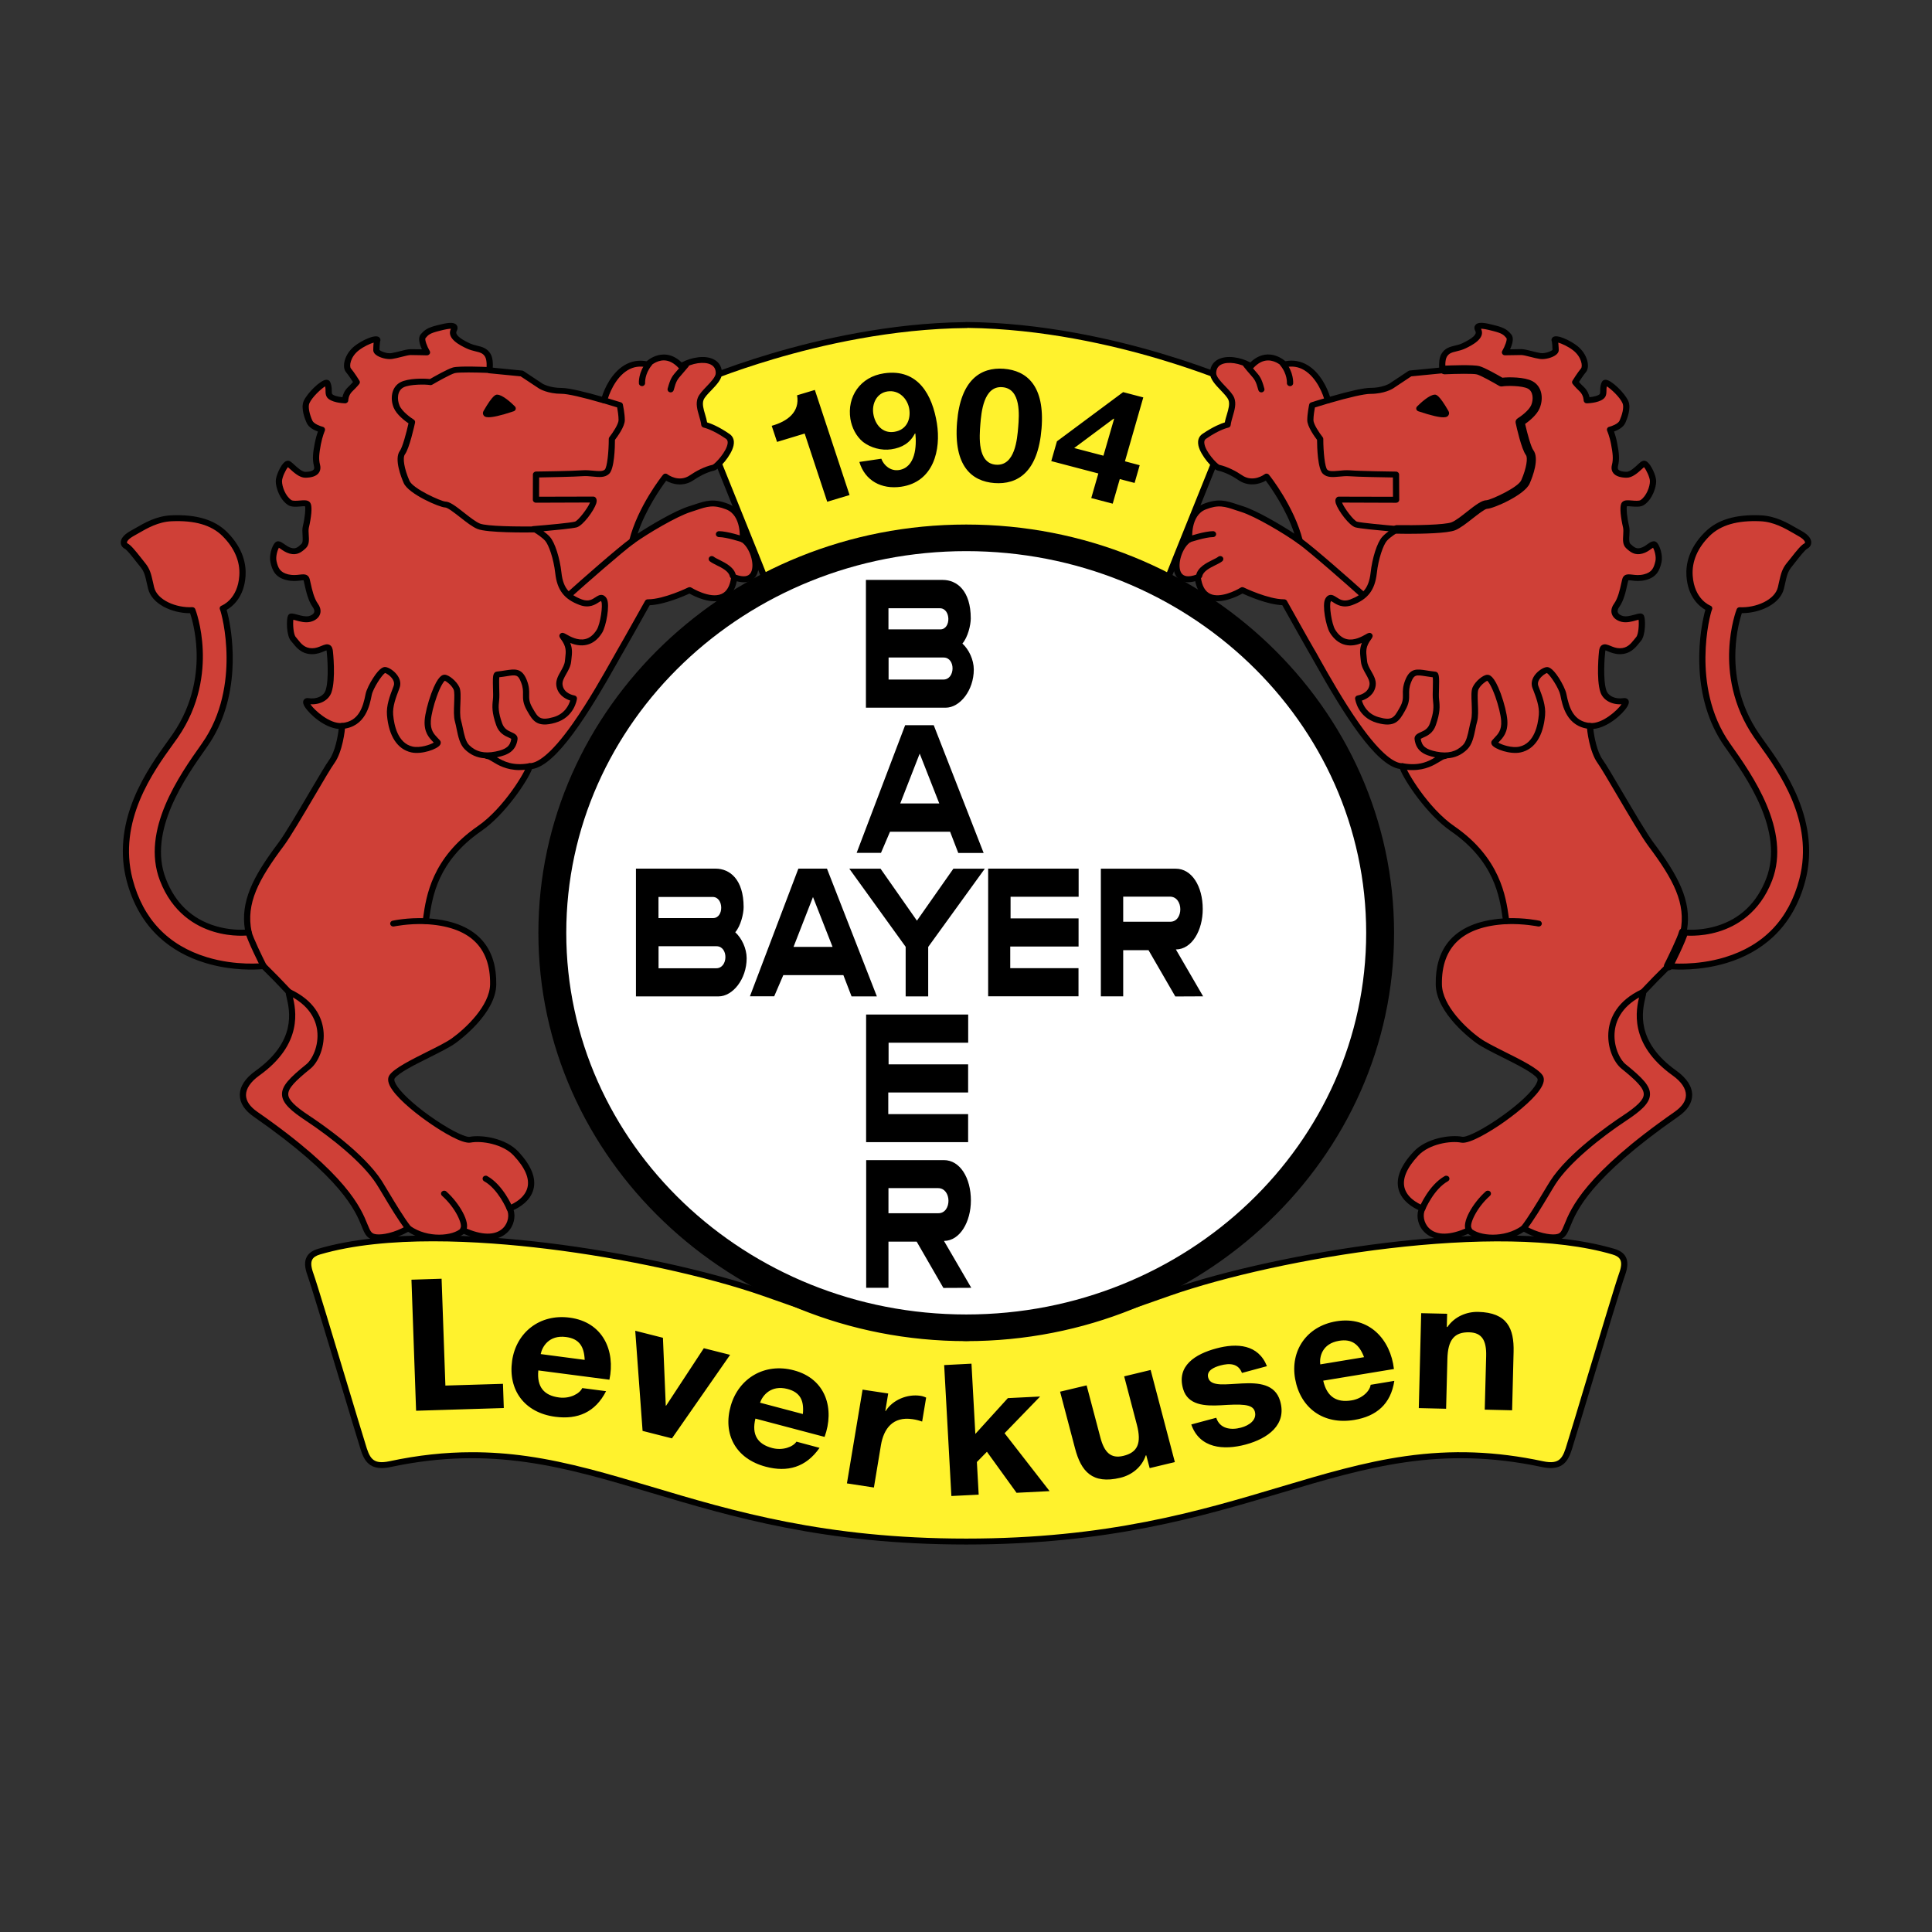 <?xml version="1.0" encoding="UTF-8"?>
<svg xmlns="http://www.w3.org/2000/svg" width="30" height="30" viewBox="0 0 30 30" fill="none">
  <rect x="0" y="0" width="30" height="30" fill="#333333" stroke="none"/>
  <g clip-path="url(#clip0_404_562)">
    <path d="M15 20.485C18.508 20.485 21.352 17.776 21.352 14.435C21.352 11.094 18.508 8.386 15 8.386C11.492 8.386 8.648 11.094 8.648 14.435C8.648 17.776 11.492 20.485 15 20.485Z" fill="white"></path>
    <path fill-rule="evenodd" clip-rule="evenodd" d="M6.224 21.938L6.113 19.916L6.544 19.894L6.636 21.573L7.709 21.519L7.727 21.863L6.224 21.938V21.938Z" fill="black"></path>
    <path fill-rule="evenodd" clip-rule="evenodd" d="M8.629 21.502L9.026 21.614C8.956 21.75 8.86 21.849 8.737 21.909C8.616 21.971 8.47 21.991 8.301 21.971C8.034 21.94 7.847 21.834 7.739 21.652C7.655 21.506 7.626 21.331 7.652 21.128C7.684 20.885 7.775 20.702 7.926 20.58C8.077 20.458 8.254 20.409 8.458 20.433C8.687 20.459 8.858 20.553 8.972 20.713C9.085 20.872 9.12 21.101 9.076 21.398L8.057 21.278C8.045 21.393 8.066 21.487 8.12 21.558C8.175 21.63 8.249 21.671 8.343 21.682C8.406 21.689 8.462 21.679 8.51 21.651C8.558 21.622 8.598 21.573 8.629 21.502L8.629 21.502ZM8.703 21.112C8.714 20.999 8.695 20.91 8.645 20.845C8.594 20.78 8.527 20.742 8.444 20.732C8.36 20.721 8.275 20.745 8.212 20.799C8.147 20.854 8.107 20.935 8.095 21.041L8.703 21.112V21.112ZM9.763 22.187L9.532 20.608L9.95 20.708L10.041 21.507L10.06 21.771C10.098 21.714 10.123 21.676 10.133 21.658C10.157 21.62 10.182 21.583 10.207 21.547L10.685 20.883L11.094 20.98L10.121 22.272L9.763 22.187V22.187ZM11.939 22.28L12.313 22.451C12.221 22.574 12.11 22.657 11.979 22.699C11.849 22.741 11.702 22.739 11.538 22.695C11.279 22.624 11.112 22.491 11.036 22.295C10.977 22.139 10.977 21.962 11.036 21.765C11.106 21.529 11.226 21.363 11.396 21.264C11.565 21.166 11.748 21.144 11.945 21.198C12.167 21.259 12.321 21.377 12.407 21.551C12.493 21.726 12.49 21.957 12.398 22.244L11.41 21.973C11.38 22.086 11.385 22.181 11.428 22.259C11.47 22.338 11.537 22.39 11.627 22.415C11.689 22.432 11.745 22.43 11.797 22.409C11.849 22.389 11.896 22.346 11.939 22.28H11.939ZM12.075 21.906C12.105 21.796 12.101 21.705 12.062 21.634C12.026 21.564 11.961 21.513 11.883 21.492C11.802 21.468 11.714 21.48 11.643 21.524C11.569 21.568 11.517 21.642 11.487 21.745L12.075 21.906ZM13.156 23.047L12.754 22.972L13.049 21.521L13.423 21.59L13.381 21.797C13.465 21.711 13.536 21.657 13.593 21.636C13.651 21.614 13.715 21.61 13.776 21.622C13.868 21.639 13.951 21.679 14.027 21.744L13.834 22.055C13.775 22.001 13.716 21.968 13.658 21.958C13.601 21.947 13.551 21.953 13.505 21.975C13.46 21.997 13.419 22.045 13.38 22.119C13.342 22.192 13.298 22.352 13.248 22.599L13.156 23.047ZM14.144 23.202L14.181 21.161L14.591 21.167L14.572 22.25L15.061 21.738L15.566 21.747L15.026 22.277L15.576 23.226L15.135 23.218L14.757 22.548L14.563 22.735L14.554 23.209L14.144 23.202H14.144ZM17.14 22.962L17.096 22.745C17.056 22.832 16.994 22.909 16.915 22.968C16.833 23.03 16.743 23.07 16.643 23.088C16.54 23.107 16.445 23.103 16.355 23.075C16.269 23.05 16.194 22.998 16.142 22.928C16.09 22.857 16.05 22.753 16.022 22.616L15.835 21.698L16.237 21.623L16.373 22.29C16.414 22.494 16.447 22.618 16.472 22.661C16.496 22.704 16.53 22.736 16.575 22.756C16.619 22.776 16.672 22.779 16.732 22.768C16.798 22.757 16.859 22.726 16.906 22.68C16.953 22.634 16.981 22.583 16.99 22.526C16.999 22.468 16.983 22.336 16.941 22.128L16.816 21.516L17.218 21.441L17.514 22.893L17.14 22.962L17.14 22.962ZM17.785 22.376L18.163 22.21C18.202 22.279 18.253 22.325 18.316 22.349C18.379 22.373 18.456 22.372 18.549 22.347C18.651 22.319 18.722 22.28 18.763 22.23C18.79 22.198 18.798 22.155 18.785 22.116C18.778 22.089 18.76 22.066 18.735 22.052C18.71 22.04 18.661 22.035 18.589 22.039C18.251 22.059 18.031 22.053 17.929 22.021C17.788 21.976 17.697 21.886 17.656 21.749C17.619 21.626 17.639 21.509 17.716 21.397C17.792 21.285 17.938 21.2 18.152 21.141C18.356 21.085 18.517 21.076 18.635 21.112C18.753 21.148 18.849 21.223 18.924 21.337L18.572 21.504C18.54 21.453 18.497 21.419 18.443 21.402C18.39 21.384 18.322 21.387 18.24 21.41C18.136 21.438 18.066 21.472 18.029 21.512C18.006 21.54 17.998 21.57 18.008 21.601C18.016 21.628 18.036 21.647 18.068 21.658C18.11 21.673 18.244 21.675 18.468 21.663C18.691 21.651 18.854 21.667 18.957 21.71C19.06 21.755 19.129 21.837 19.165 21.956C19.204 22.087 19.181 22.214 19.095 22.34C19.009 22.464 18.854 22.557 18.631 22.618C18.428 22.674 18.256 22.678 18.113 22.632C17.972 22.587 17.863 22.5 17.786 22.376H17.785ZM20.427 21.633L20.84 21.609C20.823 21.759 20.768 21.883 20.675 21.98C20.582 22.078 20.453 22.145 20.287 22.181C20.024 22.239 19.811 22.2 19.645 22.064C19.513 21.955 19.423 21.8 19.375 21.601C19.317 21.362 19.337 21.16 19.436 20.996C19.533 20.832 19.683 20.728 19.883 20.684C20.107 20.634 20.301 20.666 20.466 20.779C20.63 20.892 20.744 21.095 20.809 21.389L19.808 21.609C19.839 21.722 19.892 21.803 19.969 21.852C20.043 21.9 20.135 21.916 20.222 21.895C20.285 21.881 20.333 21.854 20.368 21.812C20.403 21.77 20.423 21.71 20.427 21.633L20.427 21.633ZM20.356 21.243C20.326 21.133 20.276 21.056 20.206 21.011C20.139 20.967 20.056 20.952 19.977 20.97C19.894 20.987 19.823 21.038 19.783 21.109C19.741 21.182 19.733 21.271 19.759 21.375L20.356 21.243V21.243Z" fill="black"></path>
    <path fill-rule="evenodd" clip-rule="evenodd" d="M15.006 8.248C13.293 8.248 11.885 9.017 11.885 9.002C11.885 8.987 10.753 6.197 10.685 6.004C10.685 6.004 12.741 5.065 15.015 5.048L14.999 5.046C17.273 5.064 19.327 6.004 19.327 6.004C19.259 6.197 18.127 8.987 18.127 9.002C18.127 9.017 16.718 8.248 15.006 8.248L15.006 8.248ZM15.004 20.777C13.72 20.735 13.01 20.485 11.857 20.077C10.261 19.519 6.78 18.899 4.955 19.435C4.771 19.489 4.756 19.611 4.82 19.788C4.907 20.026 5.496 22.015 5.624 22.423C5.688 22.64 5.742 22.802 6.058 22.735C9.125 22.083 10.448 23.937 15.004 23.937C19.559 23.937 20.882 22.083 23.949 22.735C24.265 22.802 24.319 22.64 24.383 22.423C24.511 22.015 25.101 20.026 25.187 19.788C25.251 19.611 25.237 19.489 25.052 19.435C23.227 18.899 19.747 19.519 18.15 20.077C16.997 20.485 16.287 20.735 15.004 20.777Z" fill="#FFF22D"></path>
    <path d="M15.003 23.983C12.799 23.983 11.363 23.554 10.096 23.176C8.78 22.784 7.644 22.445 6.069 22.779C6.016 22.791 5.969 22.796 5.928 22.796C5.684 22.796 5.63 22.613 5.578 22.435C5.53 22.282 5.418 21.911 5.289 21.482C5.083 20.8 4.828 19.951 4.774 19.803C4.729 19.678 4.725 19.587 4.763 19.517C4.794 19.458 4.853 19.417 4.941 19.391C5.982 19.085 7.45 19.173 8.498 19.3C9.705 19.447 10.999 19.728 11.874 20.034C13.03 20.442 13.728 20.689 15.003 20.731C16.279 20.689 16.977 20.442 18.133 20.034C19.008 19.728 20.302 19.447 21.509 19.3C22.557 19.173 24.024 19.085 25.066 19.391C25.154 19.417 25.213 19.458 25.244 19.517C25.281 19.587 25.278 19.678 25.233 19.803C25.179 19.951 24.923 20.8 24.718 21.483C24.589 21.912 24.477 22.282 24.429 22.436C24.377 22.613 24.323 22.796 24.079 22.796C24.038 22.796 23.991 22.791 23.938 22.779C22.363 22.445 21.227 22.784 19.911 23.176C18.644 23.554 17.207 23.983 15.003 23.983H15.003ZM7.331 22.55C7.612 22.55 7.894 22.57 8.183 22.611C8.833 22.703 9.46 22.89 10.124 23.088C11.385 23.465 12.814 23.891 15.003 23.891C17.192 23.891 18.622 23.465 19.882 23.088C20.546 22.89 21.174 22.703 21.824 22.611C22.547 22.509 23.226 22.534 23.959 22.69C24.225 22.746 24.269 22.639 24.336 22.41C24.385 22.256 24.496 21.886 24.625 21.457C24.842 20.738 25.087 19.923 25.141 19.773C25.177 19.673 25.183 19.605 25.158 19.559C25.139 19.523 25.1 19.497 25.037 19.479C23.276 18.961 19.857 19.529 18.167 20.12C17.001 20.532 16.298 20.781 15.005 20.823C15.004 20.823 15.003 20.823 15.002 20.823C13.71 20.781 13.006 20.532 11.84 20.12C10.972 19.817 9.687 19.537 8.486 19.391C7.447 19.265 5.995 19.178 4.97 19.479C4.908 19.497 4.868 19.523 4.849 19.559C4.824 19.605 4.83 19.673 4.866 19.773C4.92 19.923 5.166 20.738 5.382 21.457C5.511 21.886 5.623 22.256 5.671 22.41C5.738 22.639 5.782 22.746 6.048 22.69C6.488 22.596 6.909 22.55 7.331 22.55L7.331 22.55ZM11.885 9.048C11.877 9.048 11.869 9.046 11.86 9.041C11.849 9.035 11.841 9.025 11.838 9.013C11.825 8.975 11.607 8.433 11.376 7.86C11.049 7.048 10.678 6.128 10.639 6.018C10.631 5.996 10.642 5.972 10.664 5.962C10.669 5.96 11.19 5.723 11.983 5.488C12.708 5.273 13.815 5.015 14.985 5.002C14.989 5.001 14.994 5 14.999 5C16.18 5.009 17.299 5.27 18.03 5.488C18.822 5.723 19.343 5.96 19.348 5.962C19.37 5.972 19.381 5.996 19.373 6.018C19.334 6.128 18.965 7.045 18.638 7.854C18.406 8.43 18.186 8.975 18.173 9.013C18.17 9.025 18.162 9.035 18.152 9.041C18.128 9.055 18.108 9.046 18.089 9.038C18.079 9.033 18.064 9.026 18.045 9.017C17.033 8.544 15.982 8.294 15.006 8.294C14.029 8.294 12.978 8.544 11.967 9.017C11.948 9.026 11.933 9.033 11.922 9.038C11.911 9.043 11.898 9.048 11.885 9.048L11.885 9.048ZM15.006 8.203C15.997 8.203 17.063 8.456 18.087 8.934C18.091 8.936 18.095 8.938 18.099 8.94C18.137 8.842 18.244 8.575 18.548 7.821C18.834 7.111 19.185 6.241 19.267 6.028C19.132 5.969 18.662 5.772 17.999 5.575C17.281 5.361 16.184 5.105 15.027 5.092C15.023 5.093 15.019 5.094 15.015 5.094C13.847 5.103 12.738 5.361 12.013 5.576C11.35 5.772 10.88 5.969 10.745 6.028C10.826 6.241 11.179 7.115 11.466 7.827C11.768 8.576 11.875 8.842 11.913 8.94C11.917 8.938 11.921 8.936 11.924 8.934C12.949 8.456 14.014 8.202 15.006 8.202L15.006 8.203Z" fill="black"></path>
    <path fill-rule="evenodd" clip-rule="evenodd" d="M5.311 11.273C5.311 11.334 5.27 11.662 5.154 11.822C5.038 11.982 4.542 12.874 4.368 13.105C3.978 13.626 3.764 14.015 3.86 14.478C3.86 14.478 2.892 14.605 2.529 13.657C2.233 12.886 2.861 12.015 3.176 11.57C3.822 10.657 3.476 9.458 3.46 9.447C3.46 9.447 3.738 9.344 3.765 8.94C3.778 8.735 3.705 8.506 3.49 8.292C3.278 8.082 2.971 8.034 2.662 8.048C2.405 8.059 2.208 8.197 2.053 8.283C1.897 8.368 1.903 8.451 1.96 8.48C2.017 8.508 2.135 8.672 2.216 8.772C2.298 8.871 2.304 8.949 2.346 9.129C2.401 9.362 2.734 9.487 2.987 9.474C2.987 9.474 3.378 10.476 2.72 11.428C2.468 11.793 1.749 12.652 2.013 13.662C2.415 15.202 4.092 15.001 4.092 15.001C4.226 15.132 4.357 15.265 4.484 15.402C4.472 15.488 4.789 16.098 3.997 16.664C3.739 16.849 3.669 17.094 3.969 17.302C6.018 18.729 5.494 19.179 5.847 19.213C5.94 19.222 6.141 19.19 6.34 19.073C6.639 19.285 7.059 19.237 7.194 19.104C7.834 19.399 8.015 18.95 7.914 18.764C7.914 18.764 8.593 18.534 8.013 17.913C7.833 17.721 7.479 17.662 7.299 17.697C7.095 17.737 5.939 16.933 6.088 16.719C6.2 16.559 6.833 16.312 7.044 16.161C7.226 16.03 7.652 15.658 7.658 15.286C7.664 14.876 7.512 14.351 6.611 14.304C6.658 13.987 6.709 13.374 7.446 12.866C7.854 12.585 8.211 11.996 8.224 11.897C8.689 11.897 9.475 10.371 9.641 10.093C9.7 9.996 10.059 9.352 10.059 9.352C10.319 9.353 10.709 9.163 10.709 9.163C10.709 9.163 11.329 9.553 11.402 8.964C11.877 9.139 11.763 8.514 11.535 8.375C11.535 8.375 11.572 7.977 11.297 7.868C11.049 7.77 10.942 7.832 10.71 7.906C10.478 7.98 10.024 8.252 9.818 8.4C9.951 7.876 10.333 7.4 10.333 7.4C10.333 7.4 10.539 7.561 10.747 7.414C10.81 7.37 10.947 7.29 11.079 7.262C11.142 7.249 11.468 6.891 11.3 6.775C11.074 6.619 10.938 6.595 10.938 6.595C10.922 6.458 10.834 6.311 10.88 6.193C10.927 6.076 11.165 5.922 11.163 5.793C11.159 5.531 10.795 5.551 10.577 5.686C10.311 5.397 10.055 5.659 10.055 5.659C9.628 5.56 9.417 6.057 9.382 6.217C9.16 6.153 8.848 6.069 8.721 6.069C8.515 6.069 8.399 5.995 8.399 5.995L8.103 5.799L7.601 5.75C7.601 5.75 7.622 5.596 7.575 5.516C7.508 5.404 7.394 5.43 7.266 5.369C7.137 5.307 6.995 5.221 7.047 5.123C7.098 5.025 6.939 5.059 6.797 5.096C6.656 5.133 6.622 5.16 6.57 5.221C6.519 5.282 6.631 5.471 6.631 5.471C6.631 5.471 6.441 5.467 6.377 5.467C6.313 5.467 6.171 5.516 6.081 5.528C5.991 5.541 5.844 5.486 5.844 5.437C5.844 5.387 5.851 5.298 5.856 5.289C5.888 5.23 5.682 5.295 5.54 5.405C5.398 5.516 5.36 5.688 5.411 5.749C5.463 5.811 5.54 5.934 5.54 5.934C5.54 5.934 5.514 5.971 5.437 6.045C5.36 6.118 5.36 6.217 5.36 6.217C5.36 6.217 5.165 6.21 5.117 6.142C5.089 6.101 5.12 6.023 5.082 5.949C5.058 5.903 4.82 6.108 4.76 6.244C4.725 6.325 4.768 6.463 4.806 6.549C4.845 6.635 4.999 6.671 4.999 6.671C4.999 6.671 4.961 6.757 4.935 6.893C4.909 7.028 4.896 7.126 4.922 7.224C4.948 7.323 4.879 7.37 4.742 7.372C4.636 7.373 4.508 7.206 4.474 7.2C4.429 7.192 4.331 7.387 4.331 7.473C4.331 7.559 4.385 7.726 4.497 7.802C4.567 7.85 4.734 7.792 4.772 7.825C4.807 7.857 4.782 8.046 4.749 8.183C4.727 8.278 4.78 8.417 4.716 8.478C4.651 8.539 4.6 8.576 4.51 8.552C4.419 8.527 4.36 8.452 4.319 8.451C4.289 8.449 4.222 8.613 4.247 8.724C4.273 8.834 4.309 8.926 4.463 8.963C4.618 9 4.721 8.936 4.754 8.982C4.777 9.014 4.798 9.263 4.896 9.4C4.971 9.504 4.911 9.586 4.807 9.611C4.704 9.635 4.576 9.569 4.523 9.572C4.495 9.574 4.491 9.848 4.556 9.922C4.62 9.995 4.684 10.112 4.847 10.112C5.011 10.112 5.103 9.974 5.121 10.112C5.128 10.159 5.164 10.557 5.101 10.736C5.063 10.845 4.932 10.908 4.783 10.886C4.649 10.866 5.025 11.297 5.311 11.273L5.311 11.273Z" fill="#CF4037"></path>
    <path d="M6.817 19.264C6.642 19.264 6.474 19.216 6.338 19.128C6.149 19.232 5.951 19.269 5.842 19.259C5.698 19.245 5.666 19.166 5.618 19.046C5.519 18.802 5.313 18.295 3.94 17.34C3.797 17.241 3.725 17.128 3.724 17.005C3.723 16.873 3.807 16.742 3.968 16.628C4.61 16.169 4.498 15.694 4.451 15.491C4.444 15.46 4.438 15.438 4.436 15.42C4.319 15.294 4.197 15.17 4.074 15.049C3.976 15.057 3.604 15.079 3.189 14.953C2.909 14.868 2.669 14.734 2.474 14.554C2.231 14.33 2.06 14.033 1.966 13.674C1.86 13.268 1.898 12.838 2.08 12.395C2.232 12.026 2.454 11.718 2.6 11.514C2.63 11.474 2.657 11.436 2.68 11.402C3.012 10.922 3.066 10.429 3.052 10.1C3.04 9.814 2.978 9.599 2.952 9.522C2.951 9.522 2.951 9.522 2.95 9.522C2.673 9.522 2.356 9.381 2.299 9.139C2.292 9.109 2.286 9.082 2.28 9.057C2.253 8.936 2.24 8.875 2.178 8.8C2.158 8.775 2.136 8.747 2.112 8.718C2.056 8.646 1.971 8.537 1.937 8.521C1.899 8.501 1.876 8.466 1.875 8.427C1.874 8.382 1.9 8.314 2.028 8.243C2.051 8.231 2.074 8.217 2.099 8.203C2.246 8.118 2.428 8.012 2.66 8.002C3.049 7.985 3.332 8.07 3.525 8.261C3.783 8.518 3.824 8.774 3.813 8.944C3.791 9.279 3.604 9.422 3.519 9.47C3.528 9.498 3.539 9.541 3.552 9.605C3.61 9.879 3.755 10.833 3.216 11.596L3.202 11.616C2.884 12.066 2.291 12.904 2.574 13.642C2.719 14.021 2.979 14.269 3.345 14.379C3.544 14.439 3.72 14.44 3.803 14.436C3.769 14.224 3.796 14.019 3.887 13.797C3.968 13.599 4.1 13.384 4.329 13.079C4.425 12.95 4.626 12.609 4.802 12.309C4.942 12.072 5.062 11.867 5.114 11.796C5.204 11.671 5.248 11.427 5.259 11.319C5.042 11.302 4.807 11.095 4.732 10.974C4.722 10.957 4.69 10.906 4.718 10.867C4.725 10.857 4.746 10.834 4.79 10.841C4.915 10.86 5.024 10.811 5.055 10.722C5.113 10.557 5.08 10.171 5.073 10.118C5.072 10.109 5.071 10.103 5.069 10.099C5.059 10.102 5.043 10.109 5.031 10.114C4.986 10.133 4.924 10.158 4.847 10.158C4.685 10.158 4.605 10.059 4.547 9.986C4.537 9.974 4.527 9.962 4.518 9.952C4.446 9.869 4.445 9.619 4.471 9.562C4.484 9.532 4.509 9.527 4.519 9.527C4.548 9.525 4.58 9.534 4.62 9.545C4.675 9.56 4.743 9.579 4.795 9.567C4.836 9.557 4.867 9.536 4.877 9.511C4.889 9.482 4.872 9.449 4.856 9.427C4.784 9.326 4.752 9.179 4.73 9.081C4.725 9.055 4.718 9.025 4.714 9.011C4.703 9.01 4.68 9.013 4.663 9.015C4.61 9.021 4.539 9.029 4.451 9.008C4.268 8.965 4.227 8.849 4.2 8.734C4.175 8.626 4.223 8.481 4.266 8.432C4.286 8.409 4.307 8.405 4.321 8.405C4.355 8.407 4.383 8.427 4.417 8.451C4.447 8.472 4.482 8.497 4.523 8.508C4.585 8.525 4.618 8.507 4.681 8.446C4.705 8.424 4.701 8.367 4.698 8.312C4.695 8.265 4.692 8.217 4.702 8.173C4.738 8.023 4.746 7.897 4.737 7.861C4.721 7.859 4.689 7.862 4.666 7.864C4.598 7.87 4.522 7.876 4.469 7.84C4.342 7.754 4.282 7.57 4.282 7.473C4.282 7.388 4.358 7.223 4.42 7.174C4.445 7.154 4.468 7.153 4.483 7.155C4.508 7.16 4.53 7.18 4.569 7.216C4.614 7.257 4.69 7.327 4.74 7.327C4.74 7.327 4.741 7.327 4.741 7.327C4.83 7.326 4.86 7.305 4.87 7.292C4.874 7.288 4.885 7.274 4.875 7.236C4.846 7.124 4.862 7.016 4.887 6.885C4.903 6.805 4.922 6.741 4.936 6.701C4.88 6.681 4.794 6.639 4.762 6.567C4.738 6.516 4.667 6.339 4.715 6.228C4.768 6.107 4.976 5.9 5.066 5.897C5.092 5.896 5.114 5.908 5.125 5.929C5.15 5.978 5.151 6.027 5.152 6.066C5.152 6.086 5.152 6.11 5.157 6.117C5.175 6.143 5.251 6.161 5.317 6.168C5.326 6.126 5.348 6.065 5.403 6.013C5.441 5.976 5.466 5.949 5.481 5.932C5.456 5.893 5.408 5.82 5.373 5.779C5.304 5.696 5.349 5.496 5.509 5.371C5.605 5.296 5.818 5.184 5.886 5.236C5.902 5.249 5.916 5.274 5.901 5.306C5.898 5.323 5.893 5.39 5.892 5.433C5.91 5.455 6.007 5.493 6.074 5.484C6.111 5.478 6.161 5.466 6.208 5.454C6.273 5.437 6.335 5.422 6.377 5.422C6.414 5.422 6.492 5.423 6.551 5.424C6.518 5.351 6.485 5.249 6.532 5.193C6.593 5.121 6.638 5.09 6.784 5.052C6.952 5.009 7.045 4.996 7.088 5.045C7.103 5.063 7.116 5.094 7.09 5.144C7.065 5.192 7.131 5.254 7.287 5.328C7.329 5.348 7.37 5.358 7.409 5.368C7.485 5.386 7.564 5.406 7.617 5.494C7.654 5.558 7.656 5.652 7.652 5.709L8.107 5.754C8.116 5.755 8.123 5.758 8.13 5.762L8.425 5.958C8.432 5.962 8.539 6.024 8.72 6.024C8.843 6.024 9.119 6.095 9.347 6.16C9.387 6.032 9.496 5.791 9.696 5.671C9.801 5.608 9.917 5.587 10.04 5.61C10.081 5.575 10.18 5.505 10.307 5.505C10.309 5.505 10.311 5.505 10.312 5.505C10.41 5.506 10.501 5.548 10.585 5.628C10.731 5.551 10.943 5.509 11.082 5.58C11.14 5.609 11.209 5.67 11.211 5.793C11.212 5.886 11.127 5.975 11.044 6.062C10.993 6.114 10.941 6.169 10.925 6.21C10.901 6.272 10.924 6.352 10.949 6.436C10.961 6.476 10.973 6.518 10.98 6.559C11.037 6.576 11.159 6.622 11.328 6.739C11.368 6.766 11.412 6.82 11.39 6.92C11.357 7.073 11.165 7.291 11.089 7.307C10.966 7.334 10.834 7.411 10.775 7.452C10.613 7.566 10.441 7.52 10.344 7.465C10.264 7.572 10.026 7.908 9.901 8.287C10.125 8.14 10.487 7.929 10.694 7.863C10.723 7.854 10.75 7.845 10.775 7.837C10.959 7.775 11.081 7.734 11.316 7.827C11.579 7.931 11.588 8.257 11.584 8.354C11.743 8.472 11.831 8.772 11.747 8.93C11.715 8.991 11.634 9.078 11.44 9.026C11.412 9.168 11.346 9.262 11.244 9.308C11.048 9.394 10.786 9.262 10.706 9.217C10.618 9.257 10.318 9.388 10.088 9.398C10.022 9.517 9.735 10.029 9.683 10.117C9.661 10.152 9.629 10.21 9.589 10.282C9.142 11.077 8.639 11.89 8.261 11.942C8.195 12.119 7.845 12.649 7.474 12.904C6.793 13.374 6.714 13.928 6.666 14.258C6.666 14.26 6.666 14.261 6.666 14.262C7.056 14.291 7.341 14.416 7.513 14.632C7.645 14.798 7.71 15.018 7.706 15.287C7.699 15.737 7.137 16.152 7.073 16.198C6.986 16.261 6.834 16.336 6.674 16.417C6.446 16.53 6.189 16.659 6.128 16.746C6.114 16.767 6.131 16.816 6.174 16.877C6.271 17.014 6.497 17.212 6.765 17.392C7.07 17.597 7.249 17.661 7.29 17.653C7.482 17.616 7.854 17.674 8.049 17.883C8.251 18.099 8.329 18.296 8.283 18.469C8.234 18.652 8.06 18.751 7.976 18.789C8.006 18.891 7.985 19.032 7.879 19.136C7.794 19.219 7.594 19.33 7.202 19.16C7.119 19.223 6.98 19.263 6.829 19.265C6.825 19.265 6.821 19.265 6.817 19.265L6.817 19.264ZM6.34 19.027C6.351 19.027 6.361 19.03 6.369 19.036C6.643 19.231 7.037 19.192 7.159 19.072C7.174 19.058 7.196 19.054 7.215 19.063C7.479 19.184 7.691 19.187 7.81 19.071C7.897 18.986 7.91 18.856 7.871 18.785C7.865 18.773 7.864 18.759 7.869 18.747C7.874 18.735 7.885 18.725 7.898 18.721C7.9 18.72 8.139 18.636 8.189 18.445C8.227 18.304 8.156 18.135 7.977 17.944C7.808 17.763 7.475 17.71 7.309 17.742C7.176 17.768 6.846 17.558 6.71 17.466C6.493 17.32 6.217 17.102 6.094 16.927C6.024 16.829 6.009 16.75 6.048 16.694C6.122 16.588 6.38 16.459 6.629 16.334C6.786 16.256 6.934 16.182 7.015 16.124C7.233 15.968 7.605 15.615 7.61 15.285C7.619 14.7 7.282 14.385 6.608 14.35C6.595 14.349 6.582 14.343 6.573 14.333C6.565 14.323 6.561 14.31 6.563 14.297C6.565 14.281 6.568 14.264 6.571 14.245C6.617 13.922 6.703 13.322 7.418 12.829C7.827 12.547 8.166 11.967 8.175 11.892C8.179 11.869 8.199 11.851 8.223 11.851C8.331 11.851 8.535 11.744 8.895 11.234C9.139 10.887 9.367 10.481 9.504 10.238C9.545 10.165 9.577 10.107 9.599 10.07C9.656 9.975 10.013 9.336 10.017 9.33C10.025 9.315 10.041 9.306 10.059 9.306C10.06 9.306 10.062 9.306 10.063 9.306C10.308 9.306 10.683 9.124 10.687 9.122C10.703 9.115 10.721 9.116 10.736 9.125C10.739 9.127 11.024 9.303 11.204 9.223C11.286 9.187 11.336 9.098 11.354 8.959C11.355 8.944 11.364 8.932 11.377 8.925C11.39 8.917 11.405 8.916 11.419 8.921C11.544 8.967 11.625 8.956 11.661 8.888C11.727 8.764 11.64 8.494 11.509 8.414C11.493 8.405 11.485 8.389 11.486 8.371C11.487 8.368 11.518 8.006 11.279 7.911C11.079 7.832 10.982 7.864 10.807 7.923C10.782 7.931 10.754 7.941 10.725 7.95C10.507 8.019 10.06 8.284 9.847 8.436C9.831 8.448 9.809 8.449 9.792 8.438C9.775 8.427 9.766 8.408 9.771 8.389C9.905 7.862 10.279 7.392 10.295 7.373C10.303 7.363 10.314 7.356 10.327 7.355C10.34 7.353 10.354 7.357 10.364 7.365C10.371 7.37 10.543 7.5 10.718 7.377C10.798 7.321 10.937 7.245 11.067 7.217C11.107 7.199 11.284 7.013 11.299 6.883C11.303 6.84 11.286 6.822 11.272 6.813C11.059 6.666 10.93 6.641 10.928 6.64C10.908 6.636 10.892 6.62 10.889 6.6C10.884 6.555 10.87 6.507 10.856 6.46C10.828 6.365 10.8 6.268 10.835 6.177C10.858 6.119 10.914 6.061 10.973 5.999C11.04 5.929 11.115 5.85 11.114 5.793C11.114 5.73 11.088 5.687 11.037 5.661C10.935 5.609 10.744 5.637 10.603 5.725C10.583 5.738 10.556 5.734 10.54 5.717C10.468 5.638 10.391 5.598 10.312 5.596C10.186 5.594 10.091 5.69 10.09 5.691C10.078 5.703 10.06 5.708 10.043 5.704C9.937 5.679 9.837 5.694 9.747 5.748C9.547 5.868 9.448 6.141 9.429 6.227C9.426 6.24 9.418 6.251 9.406 6.257C9.395 6.264 9.381 6.265 9.368 6.262C9.043 6.167 8.813 6.115 8.721 6.115C8.503 6.115 8.377 6.037 8.372 6.034L8.085 5.844L7.595 5.796C7.582 5.795 7.57 5.788 7.562 5.779C7.554 5.769 7.551 5.756 7.552 5.744C7.558 5.705 7.564 5.593 7.532 5.539C7.5 5.484 7.454 5.473 7.385 5.456C7.343 5.446 7.295 5.434 7.244 5.41C7.156 5.368 6.924 5.258 7.002 5.105C6.977 5.104 6.923 5.111 6.81 5.141C6.674 5.176 6.651 5.198 6.608 5.25C6.591 5.27 6.63 5.378 6.672 5.449C6.681 5.463 6.681 5.481 6.672 5.495C6.663 5.509 6.646 5.518 6.629 5.518C6.627 5.518 6.44 5.513 6.377 5.513C6.348 5.513 6.289 5.528 6.233 5.542C6.183 5.555 6.13 5.568 6.087 5.574C6.008 5.585 5.891 5.554 5.834 5.507C5.802 5.481 5.796 5.454 5.796 5.437C5.796 5.436 5.796 5.37 5.802 5.32C5.748 5.336 5.651 5.378 5.57 5.441C5.438 5.544 5.421 5.688 5.449 5.721C5.502 5.784 5.578 5.905 5.581 5.911C5.591 5.926 5.59 5.945 5.58 5.96C5.577 5.964 5.549 6.002 5.471 6.077C5.409 6.136 5.408 6.216 5.408 6.217C5.408 6.229 5.402 6.241 5.393 6.25C5.383 6.258 5.371 6.263 5.358 6.263C5.321 6.262 5.135 6.251 5.077 6.168C5.056 6.137 5.055 6.101 5.055 6.066C5.054 6.044 5.054 6.021 5.049 5.999C4.987 6.037 4.847 6.165 4.804 6.262C4.779 6.32 4.809 6.439 4.85 6.531C4.874 6.583 4.977 6.619 5.011 6.627C5.024 6.63 5.036 6.639 5.042 6.651C5.048 6.663 5.049 6.677 5.043 6.69C5.043 6.691 5.007 6.773 4.982 6.901C4.956 7.041 4.946 7.128 4.969 7.214C4.986 7.28 4.966 7.323 4.946 7.348C4.909 7.393 4.841 7.417 4.742 7.418C4.741 7.418 4.741 7.418 4.74 7.418C4.651 7.418 4.565 7.339 4.502 7.282C4.492 7.273 4.48 7.262 4.471 7.254C4.437 7.293 4.379 7.414 4.379 7.473C4.379 7.552 4.43 7.701 4.524 7.765C4.548 7.781 4.611 7.776 4.657 7.772C4.719 7.767 4.772 7.763 4.804 7.792C4.825 7.81 4.844 7.845 4.834 7.969C4.828 8.035 4.814 8.119 4.796 8.193C4.789 8.224 4.791 8.266 4.794 8.305C4.799 8.381 4.804 8.459 4.75 8.511C4.683 8.574 4.614 8.628 4.496 8.596C4.439 8.58 4.394 8.549 4.359 8.524C4.35 8.518 4.339 8.51 4.33 8.505C4.309 8.544 4.278 8.643 4.294 8.714C4.317 8.814 4.344 8.887 4.475 8.919C4.545 8.935 4.604 8.929 4.651 8.923C4.705 8.917 4.761 8.91 4.793 8.957C4.806 8.974 4.812 9 4.825 9.062C4.845 9.152 4.875 9.289 4.936 9.374C4.988 9.447 4.982 9.506 4.967 9.543C4.946 9.597 4.892 9.638 4.819 9.656C4.741 9.674 4.659 9.652 4.593 9.633C4.581 9.63 4.567 9.626 4.555 9.623C4.547 9.69 4.555 9.85 4.593 9.892C4.603 9.904 4.613 9.917 4.624 9.93C4.677 9.997 4.733 10.066 4.847 10.066C4.904 10.066 4.951 10.046 4.992 10.029C5.037 10.011 5.079 9.993 5.119 10.015C5.156 10.034 5.165 10.077 5.169 10.107C5.17 10.111 5.218 10.549 5.147 10.751C5.105 10.872 4.974 10.944 4.82 10.936C4.885 11.032 5.122 11.243 5.307 11.227C5.32 11.226 5.334 11.23 5.344 11.239C5.354 11.248 5.359 11.26 5.359 11.273C5.359 11.343 5.316 11.679 5.194 11.848C5.144 11.916 5.019 12.129 4.887 12.354C4.709 12.656 4.507 12.999 4.408 13.132C4.013 13.659 3.817 14.028 3.907 14.469C3.91 14.481 3.907 14.494 3.899 14.505C3.891 14.515 3.879 14.522 3.866 14.523C3.856 14.525 3.61 14.556 3.316 14.467C3.043 14.384 2.678 14.18 2.483 13.673C2.183 12.891 2.794 12.028 3.122 11.564L3.136 11.544C3.457 11.09 3.521 10.565 3.518 10.204C3.515 9.799 3.432 9.506 3.418 9.471C3.413 9.462 3.41 9.452 3.411 9.442C3.413 9.425 3.425 9.41 3.442 9.404C3.452 9.4 3.692 9.304 3.716 8.938C3.731 8.72 3.64 8.508 3.455 8.324C3.283 8.153 3.024 8.078 2.664 8.094C2.457 8.103 2.286 8.202 2.149 8.281C2.124 8.296 2.1 8.31 2.077 8.322C1.998 8.366 1.971 8.404 1.971 8.425C1.971 8.427 1.972 8.433 1.982 8.439C2.031 8.464 2.096 8.543 2.19 8.662C2.213 8.692 2.234 8.719 2.254 8.743C2.329 8.835 2.346 8.911 2.375 9.038C2.38 9.062 2.386 9.089 2.393 9.118C2.44 9.319 2.737 9.441 2.984 9.428C3.005 9.427 3.025 9.439 3.032 9.458C3.036 9.469 3.133 9.72 3.148 10.092C3.163 10.436 3.108 10.951 2.761 11.453C2.737 11.487 2.709 11.525 2.68 11.566C2.381 11.981 1.825 12.754 2.059 13.651C2.222 14.272 2.61 14.68 3.215 14.864C3.669 15.002 4.082 14.955 4.086 14.955C4.101 14.953 4.116 14.958 4.127 14.968C4.26 15.099 4.393 15.235 4.52 15.371C4.53 15.381 4.534 15.395 4.532 15.408C4.532 15.416 4.539 15.445 4.545 15.47C4.592 15.672 4.717 16.207 4.026 16.701C3.893 16.796 3.819 16.904 3.82 17.005C3.821 17.096 3.88 17.184 3.997 17.265C5.393 18.236 5.605 18.761 5.707 19.013C5.756 19.133 5.77 19.159 5.852 19.167C5.934 19.175 6.124 19.146 6.314 19.033C6.322 19.029 6.331 19.026 6.34 19.026L6.34 19.027ZM3.433 9.485C3.433 9.485 3.433 9.485 3.433 9.485C3.433 9.485 3.433 9.485 3.433 9.485ZM11.069 7.217C11.069 7.217 11.069 7.217 11.068 7.217C11.069 7.217 11.069 7.217 11.069 7.217ZM5.813 5.269C5.813 5.269 5.813 5.269 5.813 5.269C5.813 5.269 5.813 5.269 5.813 5.269Z" fill="black"></path>
    <path d="M11.379 8.986C11.357 8.986 11.336 8.971 11.332 8.949C11.316 8.871 11.212 8.818 11.128 8.777C11.085 8.755 11.048 8.737 11.021 8.715C11.001 8.699 10.998 8.67 11.015 8.651C11.032 8.631 11.063 8.629 11.083 8.645C11.102 8.66 11.136 8.677 11.173 8.695C11.27 8.744 11.402 8.81 11.427 8.932C11.432 8.957 11.415 8.981 11.388 8.986C11.385 8.986 11.382 8.987 11.379 8.987L11.379 8.986Z" fill="black"></path>
    <path fill-rule="evenodd" clip-rule="evenodd" d="M7.961 6.342C7.961 6.342 7.792 6.174 7.719 6.174C7.694 6.174 7.606 6.307 7.552 6.403C7.497 6.499 7.961 6.342 7.961 6.342H7.961Z" fill="black"></path>
    <path d="M7.587 6.479C7.535 6.479 7.522 6.465 7.514 6.455C7.507 6.448 7.487 6.42 7.509 6.381C7.654 6.128 7.7 6.128 7.719 6.128C7.803 6.128 7.941 6.256 7.996 6.311C8.007 6.322 8.011 6.338 8.008 6.353C8.004 6.368 7.992 6.381 7.977 6.386C7.76 6.459 7.647 6.479 7.587 6.479H7.587ZM7.73 6.223C7.708 6.246 7.663 6.31 7.617 6.386C7.674 6.378 7.774 6.353 7.871 6.323C7.814 6.273 7.759 6.233 7.73 6.223Z" fill="black"></path>
    <path d="M7.194 19.132C7.186 19.132 7.178 19.13 7.17 19.126C7.147 19.114 7.139 19.085 7.152 19.064C7.183 19.012 7.08 18.761 6.864 18.568C6.844 18.551 6.843 18.521 6.862 18.503C6.88 18.485 6.91 18.483 6.93 18.501C7.132 18.681 7.31 18.986 7.236 19.109C7.227 19.124 7.211 19.132 7.194 19.132H7.194ZM6.34 19.119C6.326 19.119 6.311 19.112 6.302 19.1C6.19 18.958 6.052 18.727 5.951 18.558C5.909 18.488 5.873 18.427 5.846 18.386C5.633 18.053 5.141 17.661 4.752 17.404C4.527 17.255 4.386 17.136 4.379 17C4.372 16.862 4.496 16.737 4.758 16.525C4.844 16.456 4.956 16.241 4.925 16C4.904 15.835 4.806 15.604 4.463 15.444C4.439 15.432 4.429 15.405 4.441 15.382C4.453 15.359 4.482 15.35 4.506 15.361C4.888 15.54 4.997 15.801 5.021 15.989C5.054 16.241 4.945 16.495 4.82 16.595C4.593 16.779 4.471 16.897 4.476 16.996C4.48 17.079 4.576 17.176 4.807 17.328C5 17.456 5.65 17.904 5.929 18.338C5.956 18.381 5.993 18.442 6.035 18.513C6.135 18.679 6.271 18.907 6.379 19.045C6.395 19.066 6.391 19.094 6.369 19.11C6.361 19.116 6.35 19.119 6.34 19.119ZM7.914 18.81C7.895 18.81 7.877 18.799 7.869 18.781C7.868 18.778 7.735 18.463 7.517 18.342C7.494 18.329 7.487 18.301 7.5 18.279C7.513 18.257 7.543 18.249 7.566 18.262C7.812 18.4 7.953 18.733 7.959 18.747C7.969 18.771 7.957 18.797 7.932 18.807C7.926 18.809 7.92 18.81 7.914 18.81H7.914ZM4.092 15.047C4.074 15.047 4.057 15.037 4.049 15.021C4.04 15.004 3.842 14.61 3.813 14.488C3.807 14.464 3.823 14.439 3.849 14.433C3.875 14.428 3.901 14.443 3.907 14.468C3.929 14.56 4.08 14.87 4.136 14.981C4.147 15.004 4.137 15.031 4.113 15.043C4.107 15.046 4.099 15.047 4.092 15.047V15.047ZM6.107 14.387C6.085 14.387 6.065 14.373 6.06 14.352C6.054 14.327 6.07 14.302 6.096 14.297C6.105 14.294 6.327 14.247 6.613 14.258C6.64 14.259 6.66 14.281 6.659 14.306C6.658 14.332 6.636 14.351 6.609 14.35C6.336 14.339 6.12 14.386 6.118 14.386C6.114 14.387 6.11 14.387 6.107 14.387L6.107 14.387ZM8.07 11.958C7.862 11.958 7.732 11.879 7.647 11.827C7.611 11.805 7.577 11.785 7.56 11.785C7.549 11.785 7.538 11.781 7.53 11.775C7.406 11.767 7.303 11.72 7.215 11.633C7.14 11.558 7.115 11.439 7.091 11.323C7.083 11.282 7.075 11.243 7.065 11.207C7.043 11.132 7.048 11.024 7.052 10.919C7.055 10.835 7.059 10.741 7.044 10.708C7.014 10.641 6.936 10.582 6.907 10.571C6.89 10.584 6.842 10.646 6.781 10.818C6.732 10.954 6.696 11.104 6.69 11.191C6.681 11.338 6.737 11.397 6.797 11.46C6.808 11.471 6.82 11.483 6.83 11.495C6.848 11.515 6.849 11.542 6.834 11.566C6.79 11.634 6.548 11.719 6.386 11.683C6.171 11.635 6.037 11.43 6.009 11.106C5.996 10.957 6.053 10.807 6.104 10.675L6.113 10.651C6.125 10.619 6.12 10.584 6.098 10.548C6.063 10.493 6.002 10.457 5.981 10.45C5.932 10.474 5.792 10.692 5.772 10.793C5.741 10.953 5.675 11.287 5.316 11.319C5.289 11.321 5.266 11.302 5.263 11.277C5.261 11.252 5.28 11.229 5.307 11.227C5.571 11.204 5.637 10.982 5.677 10.776C5.69 10.71 5.745 10.603 5.794 10.528C5.907 10.352 5.964 10.356 5.986 10.358C6.036 10.362 6.124 10.417 6.175 10.493C6.217 10.555 6.227 10.621 6.204 10.682L6.195 10.707C6.148 10.83 6.094 10.97 6.105 11.098C6.119 11.261 6.177 11.542 6.408 11.593C6.521 11.618 6.68 11.565 6.735 11.531C6.732 11.528 6.729 11.525 6.726 11.521C6.662 11.455 6.582 11.371 6.594 11.185C6.601 11.085 6.642 10.917 6.697 10.768C6.803 10.48 6.876 10.478 6.903 10.477C6.904 10.477 6.905 10.477 6.905 10.477C6.971 10.477 7.092 10.58 7.133 10.671C7.157 10.723 7.153 10.816 7.149 10.922C7.145 11.016 7.14 11.121 7.158 11.183C7.169 11.222 7.178 11.264 7.187 11.306C7.208 11.408 7.23 11.514 7.285 11.57C7.389 11.673 7.519 11.705 7.693 11.67C7.859 11.637 7.922 11.587 7.939 11.473C7.932 11.467 7.914 11.459 7.9 11.453C7.839 11.426 7.748 11.385 7.705 11.261C7.637 11.066 7.641 10.972 7.654 10.86C7.659 10.82 7.657 10.752 7.655 10.686C7.654 10.631 7.652 10.58 7.654 10.539C7.656 10.502 7.659 10.434 7.716 10.428C7.765 10.423 7.808 10.416 7.846 10.41C7.996 10.387 8.105 10.37 8.18 10.561C8.219 10.66 8.218 10.726 8.217 10.785C8.216 10.848 8.215 10.899 8.266 10.988L8.277 11.007C8.353 11.14 8.385 11.195 8.593 11.136C8.771 11.085 8.833 10.947 8.854 10.878C8.768 10.851 8.654 10.78 8.638 10.639C8.63 10.56 8.669 10.489 8.708 10.422C8.738 10.368 8.767 10.317 8.772 10.263C8.774 10.247 8.776 10.232 8.777 10.217C8.789 10.111 8.797 10.041 8.708 9.922C8.695 9.905 8.67 9.871 8.699 9.842C8.728 9.812 8.762 9.832 8.792 9.849C8.85 9.882 8.971 9.952 9.089 9.923C9.157 9.907 9.217 9.858 9.266 9.779C9.324 9.686 9.364 9.393 9.337 9.341C9.335 9.337 9.333 9.334 9.331 9.332C9.323 9.336 9.311 9.344 9.301 9.35C9.245 9.387 9.149 9.45 9 9.394C8.76 9.305 8.651 9.162 8.622 8.901C8.596 8.672 8.521 8.461 8.465 8.397C8.417 8.343 8.328 8.286 8.296 8.267C8.174 8.269 7.567 8.275 7.415 8.214C7.337 8.183 7.24 8.107 7.146 8.033C7.068 7.972 6.951 7.88 6.912 7.88C6.828 7.88 6.343 7.671 6.269 7.501C6.231 7.415 6.116 7.126 6.209 7.001C6.249 6.948 6.31 6.723 6.343 6.574C6.286 6.535 6.158 6.438 6.114 6.332C6.057 6.197 6.074 6.012 6.217 5.936C6.34 5.871 6.586 5.875 6.676 5.886C6.739 5.85 6.95 5.729 7.034 5.706C7.129 5.68 7.527 5.697 7.572 5.699C7.598 5.7 7.619 5.721 7.618 5.747C7.616 5.772 7.593 5.792 7.567 5.79C7.403 5.783 7.121 5.778 7.061 5.794C6.992 5.813 6.786 5.93 6.712 5.973C6.702 5.979 6.689 5.982 6.677 5.979C6.612 5.967 6.363 5.964 6.264 6.016C6.169 6.067 6.162 6.199 6.204 6.298C6.241 6.387 6.375 6.485 6.424 6.515C6.44 6.525 6.449 6.544 6.445 6.563C6.436 6.604 6.357 6.963 6.288 7.055C6.248 7.108 6.277 7.281 6.358 7.465C6.412 7.59 6.849 7.784 6.913 7.788C6.982 7.788 7.07 7.854 7.207 7.962C7.296 8.032 7.388 8.104 7.452 8.13C7.562 8.173 8.028 8.177 8.256 8.175C8.261 8.173 8.267 8.171 8.273 8.17C8.502 8.152 8.864 8.118 8.927 8.1C8.977 8.087 9.128 7.89 9.162 7.803L8.322 7.806H8.322C8.309 7.806 8.297 7.801 8.288 7.792C8.279 7.784 8.274 7.772 8.274 7.76L8.275 7.368C8.275 7.343 8.297 7.322 8.324 7.322C8.325 7.322 8.326 7.322 8.327 7.322C8.376 7.322 8.895 7.314 9.039 7.303C9.101 7.298 9.161 7.304 9.213 7.309C9.291 7.316 9.358 7.323 9.391 7.292C9.428 7.256 9.453 7.016 9.453 6.815C9.453 6.805 9.456 6.795 9.463 6.787C9.518 6.717 9.605 6.584 9.605 6.523C9.605 6.456 9.591 6.369 9.583 6.326C9.543 6.314 9.464 6.289 9.369 6.261C9.343 6.254 9.329 6.228 9.336 6.204C9.344 6.18 9.371 6.166 9.397 6.173C9.534 6.214 9.639 6.246 9.64 6.247C9.656 6.252 9.669 6.265 9.672 6.281C9.673 6.287 9.702 6.421 9.702 6.523C9.702 6.625 9.586 6.781 9.549 6.83C9.549 6.951 9.54 7.279 9.459 7.357C9.394 7.419 9.302 7.41 9.204 7.4C9.153 7.395 9.1 7.39 9.048 7.394C8.918 7.404 8.512 7.411 8.372 7.414L8.371 7.713L9.211 7.711C9.211 7.711 9.212 7.711 9.212 7.711C9.229 7.711 9.244 7.719 9.252 7.732C9.275 7.763 9.262 7.804 9.258 7.818C9.223 7.928 9.053 8.162 8.954 8.189C8.89 8.206 8.617 8.233 8.438 8.249C8.474 8.275 8.512 8.306 8.54 8.338C8.617 8.426 8.693 8.664 8.718 8.891C8.732 9.02 8.766 9.112 8.83 9.181C8.985 9.041 9.595 8.502 9.79 8.363C9.811 8.347 9.842 8.352 9.858 8.372C9.874 8.392 9.869 8.421 9.848 8.436C9.665 8.567 9.064 9.096 8.902 9.242C8.94 9.267 8.984 9.289 9.035 9.308C9.138 9.346 9.196 9.308 9.247 9.274C9.281 9.252 9.315 9.23 9.357 9.24C9.397 9.25 9.417 9.287 9.423 9.299C9.474 9.396 9.411 9.727 9.35 9.825C9.287 9.927 9.207 9.99 9.113 10.012C9.019 10.035 8.927 10.013 8.854 9.984C8.891 10.073 8.883 10.146 8.874 10.227C8.872 10.241 8.87 10.256 8.869 10.271C8.862 10.344 8.827 10.405 8.793 10.465C8.76 10.523 8.729 10.578 8.735 10.63C8.75 10.771 8.912 10.798 8.919 10.799C8.944 10.803 8.962 10.825 8.959 10.85C8.958 10.862 8.919 11.138 8.622 11.223C8.338 11.305 8.271 11.187 8.193 11.051L8.182 11.032C8.119 10.921 8.12 10.851 8.121 10.783C8.122 10.728 8.123 10.676 8.09 10.593C8.043 10.472 8.012 10.477 7.863 10.501C7.83 10.506 7.794 10.512 7.753 10.516C7.749 10.552 7.751 10.629 7.752 10.683C7.754 10.752 7.756 10.824 7.751 10.87C7.738 10.976 7.735 11.054 7.797 11.231C7.828 11.318 7.888 11.345 7.941 11.369C7.985 11.389 8.046 11.415 8.036 11.484C8.008 11.664 7.888 11.724 7.716 11.759C7.819 11.821 7.961 11.897 8.216 11.852C8.242 11.847 8.267 11.864 8.272 11.889C8.277 11.914 8.26 11.938 8.233 11.942C8.174 11.953 8.12 11.957 8.07 11.957L8.07 11.958ZM7.726 10.52C7.726 10.52 7.726 10.52 7.726 10.52C7.726 10.52 7.726 10.52 7.726 10.52ZM11.534 8.422C11.529 8.422 11.524 8.421 11.519 8.419C11.516 8.418 11.279 8.34 11.165 8.34C11.138 8.34 11.116 8.32 11.116 8.294C11.116 8.269 11.138 8.248 11.165 8.248C11.295 8.248 11.54 8.329 11.55 8.332C11.576 8.341 11.589 8.367 11.58 8.391C11.573 8.41 11.555 8.422 11.534 8.422ZM10.414 6.093C10.41 6.093 10.406 6.092 10.402 6.091C10.376 6.085 10.361 6.06 10.367 6.035C10.412 5.87 10.438 5.84 10.515 5.753C10.54 5.725 10.571 5.689 10.611 5.64C10.627 5.619 10.658 5.616 10.679 5.631C10.7 5.647 10.704 5.676 10.688 5.696C10.646 5.747 10.615 5.783 10.589 5.812C10.517 5.894 10.5 5.913 10.461 6.058C10.455 6.079 10.436 6.093 10.414 6.093L10.414 6.093ZM9.969 5.996C9.944 5.996 9.923 5.978 9.921 5.954C9.92 5.947 9.908 5.782 10.042 5.618C10.058 5.598 10.088 5.594 10.11 5.61C10.131 5.626 10.134 5.654 10.118 5.675C10.008 5.809 10.017 5.946 10.017 5.947C10.019 5.972 9.999 5.994 9.972 5.996C9.971 5.996 9.97 5.996 9.969 5.996H9.969Z" fill="black"></path>
    <path fill-rule="evenodd" clip-rule="evenodd" d="M24.689 11.273C24.689 11.334 24.73 11.662 24.847 11.822C24.962 11.982 25.459 12.874 25.632 13.105C26.022 13.626 26.235 14.015 26.14 14.478C26.14 14.478 27.108 14.605 27.471 13.657C27.767 12.886 27.139 12.015 26.824 11.57C26.178 10.657 26.524 9.458 26.541 9.447C26.541 9.447 26.262 9.344 26.235 8.94C26.222 8.735 26.295 8.506 26.51 8.292C26.722 8.082 27.029 8.034 27.338 8.048C27.596 8.059 27.792 8.197 27.948 8.283C28.103 8.368 28.097 8.451 28.04 8.48C27.983 8.508 27.866 8.672 27.784 8.772C27.702 8.871 27.697 8.949 27.654 9.129C27.599 9.362 27.266 9.487 27.013 9.474C27.013 9.474 26.621 10.476 27.279 11.428C27.532 11.793 28.251 12.652 27.987 13.662C27.584 15.202 25.908 15.001 25.908 15.001C25.774 15.132 25.643 15.265 25.515 15.402C25.528 15.488 25.211 16.098 26.003 16.664C26.261 16.849 26.331 17.094 26.031 17.302C23.982 18.729 24.505 19.179 24.152 19.213C24.06 19.222 23.858 19.19 23.659 19.073C23.36 19.285 22.94 19.237 22.805 19.104C22.165 19.399 21.985 18.95 22.086 18.764C22.086 18.764 21.406 18.534 21.987 17.913C22.167 17.721 22.52 17.662 22.701 17.697C22.905 17.737 24.061 16.933 23.911 16.719C23.799 16.559 23.167 16.312 22.956 16.161C22.774 16.03 22.347 15.658 22.342 15.286C22.335 14.876 22.488 14.351 23.389 14.304C23.341 13.987 23.291 13.374 22.554 12.866C22.146 12.585 21.789 11.996 21.776 11.897C21.311 11.897 20.525 10.371 20.358 10.093C20.3 9.996 19.941 9.352 19.941 9.352C19.681 9.353 19.291 9.163 19.291 9.163C19.291 9.163 18.671 9.553 18.598 8.964C18.123 9.139 18.237 8.514 18.465 8.375C18.465 8.375 18.427 7.977 18.703 7.868C18.951 7.77 19.058 7.832 19.29 7.906C19.522 7.98 19.976 8.252 20.182 8.4C20.049 7.876 19.667 7.4 19.667 7.4C19.667 7.4 19.462 7.561 19.253 7.414C19.19 7.37 19.052 7.29 18.921 7.262C18.858 7.249 18.532 6.891 18.7 6.775C18.927 6.619 19.062 6.595 19.062 6.595C19.078 6.458 19.166 6.311 19.12 6.193C19.073 6.076 18.835 5.922 18.837 5.793C18.841 5.531 19.205 5.551 19.423 5.686C19.689 5.397 19.945 5.659 19.945 5.659C20.372 5.56 20.582 6.057 20.618 6.217C20.84 6.153 21.152 6.069 21.279 6.069C21.485 6.069 21.601 5.995 21.601 5.995L21.897 5.799L22.399 5.75C22.399 5.75 22.378 5.596 22.425 5.516C22.491 5.404 22.605 5.43 22.734 5.369C22.863 5.307 23.004 5.221 22.953 5.123C22.902 5.025 23.061 5.059 23.202 5.096C23.344 5.133 23.378 5.16 23.43 5.221C23.481 5.282 23.369 5.471 23.369 5.471C23.369 5.471 23.558 5.467 23.623 5.467C23.687 5.467 23.829 5.516 23.919 5.528C24.009 5.541 24.156 5.486 24.156 5.437C24.156 5.387 24.148 5.298 24.144 5.289C24.112 5.23 24.318 5.295 24.459 5.405C24.601 5.516 24.64 5.688 24.588 5.749C24.537 5.811 24.459 5.934 24.459 5.934C24.459 5.934 24.485 5.971 24.562 6.045C24.64 6.118 24.64 6.217 24.64 6.217C24.64 6.217 24.835 6.21 24.882 6.142C24.911 6.101 24.879 6.023 24.918 5.949C24.942 5.903 25.18 6.108 25.24 6.244C25.275 6.325 25.232 6.463 25.194 6.549C25.155 6.635 25 6.671 25 6.671C25 6.671 25.039 6.757 25.065 6.893C25.091 7.028 25.103 7.126 25.078 7.224C25.052 7.323 25.12 7.37 25.258 7.372C25.364 7.373 25.491 7.206 25.526 7.2C25.571 7.192 25.669 7.387 25.669 7.473C25.669 7.559 25.614 7.726 25.503 7.802C25.432 7.85 25.265 7.792 25.228 7.825C25.193 7.857 25.218 8.046 25.25 8.183C25.273 8.278 25.219 8.417 25.283 8.478C25.348 8.539 25.399 8.576 25.49 8.552C25.58 8.527 25.639 8.452 25.68 8.451C25.71 8.449 25.778 8.613 25.752 8.724C25.726 8.834 25.691 8.926 25.536 8.963C25.382 9 25.279 8.936 25.246 8.982C25.223 9.014 25.202 9.263 25.103 9.4C25.028 9.504 25.089 9.586 25.192 9.611C25.295 9.635 25.423 9.569 25.477 9.572C25.504 9.574 25.508 9.848 25.444 9.922C25.38 9.995 25.316 10.112 25.152 10.112C24.988 10.112 24.896 9.974 24.878 10.112C24.872 10.159 24.836 10.557 24.898 10.736C24.936 10.845 25.067 10.908 25.216 10.886C25.352 10.866 24.975 11.297 24.689 11.273L24.689 11.273Z" fill="#CF4037"></path>
    <path d="M23.183 19.264C23.178 19.264 23.174 19.264 23.17 19.264C23.019 19.262 22.88 19.223 22.797 19.159C22.405 19.329 22.206 19.218 22.121 19.135C22.015 19.032 21.993 18.89 22.024 18.789C21.94 18.75 21.766 18.651 21.717 18.469C21.671 18.295 21.749 18.098 21.951 17.883C22.146 17.674 22.518 17.615 22.71 17.652C22.751 17.66 22.93 17.596 23.234 17.392C23.503 17.211 23.729 17.014 23.826 16.876C23.869 16.815 23.886 16.766 23.871 16.745C23.811 16.659 23.553 16.53 23.326 16.416C23.166 16.336 23.014 16.26 22.927 16.198C22.863 16.152 22.3 15.737 22.294 15.287C22.289 15.018 22.354 14.797 22.486 14.631C22.658 14.415 22.943 14.291 23.334 14.262C23.334 14.26 23.334 14.259 23.333 14.258C23.286 13.927 23.207 13.373 22.526 12.904C22.154 12.648 21.805 12.118 21.739 11.941C21.361 11.889 20.858 11.078 20.412 10.284C20.371 10.21 20.338 10.152 20.316 10.116C20.265 10.029 19.978 9.516 19.911 9.397C19.681 9.388 19.381 9.256 19.293 9.216C19.213 9.261 18.951 9.393 18.756 9.307C18.653 9.262 18.588 9.167 18.559 9.025C18.366 9.077 18.285 8.99 18.253 8.93C18.168 8.771 18.257 8.472 18.415 8.353C18.412 8.256 18.42 7.93 18.684 7.826C18.918 7.734 19.04 7.774 19.224 7.836C19.25 7.844 19.277 7.853 19.305 7.862C19.513 7.929 19.874 8.139 20.098 8.286C19.973 7.907 19.735 7.571 19.655 7.464C19.558 7.519 19.386 7.565 19.224 7.451C19.166 7.41 19.034 7.333 18.91 7.307C18.835 7.291 18.642 7.072 18.609 6.919C18.588 6.819 18.631 6.766 18.671 6.738C18.841 6.622 18.963 6.576 19.019 6.559C19.026 6.517 19.039 6.476 19.051 6.436C19.076 6.351 19.099 6.272 19.075 6.21C19.058 6.168 19.006 6.114 18.956 6.061C18.873 5.975 18.788 5.885 18.789 5.792C18.791 5.669 18.86 5.609 18.917 5.58C19.057 5.509 19.269 5.55 19.415 5.628C19.498 5.547 19.59 5.506 19.687 5.504C19.817 5.502 19.918 5.574 19.96 5.609C20.082 5.586 20.198 5.607 20.304 5.67C20.504 5.79 20.613 6.032 20.652 6.16C20.968 6.069 21.179 6.023 21.279 6.023C21.461 6.023 21.567 5.961 21.574 5.957L21.869 5.761C21.876 5.757 21.884 5.754 21.892 5.753L22.347 5.709C22.344 5.652 22.345 5.557 22.383 5.494C22.436 5.405 22.514 5.386 22.59 5.367C22.63 5.358 22.671 5.348 22.712 5.328C22.868 5.253 22.935 5.192 22.91 5.144C22.884 5.094 22.896 5.062 22.912 5.044C22.954 4.995 23.047 5.008 23.215 5.052C23.361 5.09 23.406 5.12 23.467 5.193C23.514 5.249 23.482 5.351 23.448 5.424C23.508 5.423 23.585 5.421 23.623 5.421C23.664 5.421 23.726 5.437 23.791 5.453C23.839 5.465 23.888 5.478 23.925 5.483C23.991 5.492 24.09 5.454 24.107 5.433C24.107 5.388 24.101 5.322 24.098 5.306C24.083 5.274 24.097 5.248 24.114 5.235C24.181 5.184 24.395 5.296 24.49 5.37C24.65 5.495 24.695 5.696 24.626 5.779C24.591 5.82 24.543 5.892 24.518 5.931C24.533 5.949 24.558 5.976 24.597 6.012C24.651 6.064 24.673 6.126 24.682 6.168C24.748 6.161 24.824 6.143 24.842 6.117C24.847 6.109 24.848 6.086 24.848 6.065C24.848 6.026 24.849 5.978 24.875 5.929C24.886 5.908 24.908 5.896 24.933 5.897C25.024 5.9 25.232 6.107 25.284 6.227C25.332 6.335 25.268 6.5 25.238 6.567C25.206 6.638 25.12 6.68 25.063 6.701C25.077 6.741 25.097 6.804 25.112 6.885C25.141 7.033 25.151 7.133 25.124 7.236C25.115 7.273 25.126 7.287 25.13 7.292C25.14 7.304 25.17 7.325 25.259 7.326C25.259 7.326 25.259 7.326 25.259 7.326C25.31 7.326 25.385 7.257 25.43 7.215C25.469 7.179 25.491 7.159 25.517 7.155C25.531 7.152 25.554 7.153 25.579 7.173C25.641 7.222 25.717 7.387 25.717 7.473C25.717 7.57 25.657 7.754 25.53 7.84C25.477 7.876 25.401 7.869 25.333 7.864C25.31 7.862 25.278 7.859 25.262 7.861C25.253 7.897 25.261 8.022 25.297 8.173C25.307 8.217 25.304 8.265 25.301 8.311C25.297 8.366 25.294 8.423 25.317 8.446C25.381 8.506 25.414 8.525 25.476 8.508C25.517 8.497 25.552 8.472 25.582 8.45C25.615 8.427 25.644 8.406 25.678 8.405C25.692 8.404 25.713 8.408 25.733 8.431C25.776 8.48 25.824 8.626 25.799 8.734C25.772 8.848 25.731 8.964 25.548 9.008C25.46 9.029 25.389 9.021 25.336 9.014C25.319 9.012 25.296 9.01 25.285 9.011C25.28 9.024 25.274 9.055 25.268 9.08C25.247 9.178 25.215 9.326 25.143 9.426C25.127 9.448 25.11 9.481 25.122 9.51C25.132 9.535 25.162 9.556 25.203 9.566C25.256 9.579 25.324 9.56 25.379 9.545C25.419 9.534 25.451 9.525 25.479 9.526C25.489 9.527 25.514 9.532 25.528 9.562C25.554 9.618 25.553 9.868 25.481 9.951C25.472 9.962 25.462 9.973 25.453 9.985C25.394 10.058 25.315 10.158 25.152 10.158C25.075 10.158 25.013 10.132 24.968 10.114C24.956 10.108 24.94 10.102 24.929 10.099C24.928 10.103 24.927 10.109 24.926 10.118C24.917 10.184 24.887 10.558 24.944 10.722C24.975 10.811 25.084 10.859 25.208 10.841C25.253 10.834 25.274 10.856 25.282 10.866C25.309 10.906 25.277 10.957 25.267 10.974C25.192 11.095 24.957 11.302 24.741 11.319C24.752 11.427 24.796 11.671 24.886 11.796C24.938 11.867 25.058 12.071 25.197 12.308C25.374 12.608 25.575 12.949 25.671 13.078C26.057 13.594 26.269 13.986 26.197 14.436C26.281 14.44 26.459 14.439 26.659 14.378C27.023 14.267 27.281 14.019 27.426 13.642C27.709 12.903 27.116 12.065 26.797 11.615L26.783 11.596C26.243 10.831 26.39 9.875 26.449 9.601C26.462 9.538 26.472 9.497 26.481 9.469C26.395 9.421 26.209 9.279 26.187 8.943C26.176 8.773 26.217 8.517 26.476 8.261C26.668 8.069 26.951 7.985 27.34 8.002C27.572 8.012 27.754 8.118 27.901 8.203C27.926 8.217 27.949 8.23 27.972 8.243C28.1 8.313 28.126 8.381 28.125 8.426C28.124 8.465 28.101 8.501 28.063 8.52C28.029 8.537 27.943 8.646 27.886 8.719C27.863 8.748 27.842 8.775 27.822 8.8C27.761 8.875 27.747 8.935 27.72 9.056C27.714 9.081 27.708 9.108 27.701 9.139C27.644 9.381 27.327 9.521 27.05 9.521C27.049 9.521 27.048 9.521 27.047 9.521C27.022 9.598 26.959 9.814 26.948 10.099C26.934 10.429 26.988 10.922 27.32 11.402C27.343 11.435 27.37 11.474 27.4 11.515C27.546 11.718 27.768 12.026 27.919 12.395C28.101 12.838 28.14 13.268 28.034 13.673C27.94 14.033 27.769 14.329 27.526 14.554C27.331 14.734 27.091 14.868 26.811 14.953C26.395 15.078 26.023 15.057 25.926 15.049C25.803 15.169 25.681 15.294 25.563 15.42C25.561 15.438 25.556 15.46 25.549 15.49C25.502 15.694 25.39 16.169 26.032 16.627C26.192 16.742 26.277 16.873 26.276 17.005C26.275 17.128 26.202 17.24 26.059 17.339C24.686 18.295 24.481 18.802 24.382 19.046C24.333 19.166 24.301 19.245 24.157 19.259C24.049 19.269 23.85 19.232 23.662 19.127C23.526 19.216 23.357 19.264 23.183 19.264L23.183 19.264ZM22.805 19.058C22.818 19.058 22.831 19.063 22.84 19.072C22.962 19.192 23.357 19.231 23.63 19.036C23.646 19.024 23.668 19.024 23.685 19.034C23.875 19.146 24.066 19.175 24.148 19.167C24.23 19.159 24.243 19.134 24.292 19.013C24.394 18.761 24.607 18.237 26.003 17.265C26.119 17.184 26.179 17.096 26.179 17.005C26.18 16.904 26.107 16.796 25.974 16.701C25.283 16.207 25.408 15.672 25.455 15.47C25.461 15.445 25.468 15.416 25.467 15.408C25.465 15.394 25.47 15.382 25.479 15.371C25.607 15.235 25.739 15.1 25.873 14.969C25.884 14.958 25.899 14.953 25.914 14.955C25.918 14.956 26.331 15.002 26.785 14.864C27.389 14.68 27.778 14.272 27.94 13.651C28.175 12.755 27.619 11.982 27.32 11.567C27.29 11.526 27.262 11.487 27.239 11.453C26.892 10.951 26.836 10.436 26.851 10.092C26.867 9.72 26.963 9.469 26.968 9.458C26.975 9.44 26.994 9.428 27.015 9.429C27.262 9.441 27.559 9.319 27.607 9.118C27.614 9.089 27.62 9.062 27.625 9.037C27.654 8.911 27.671 8.835 27.745 8.743C27.765 8.719 27.786 8.692 27.809 8.664C27.903 8.544 27.968 8.464 28.017 8.439C28.028 8.433 28.028 8.427 28.028 8.424C28.029 8.404 28.001 8.366 27.923 8.323C27.9 8.31 27.876 8.296 27.851 8.281C27.713 8.202 27.543 8.103 27.336 8.094C26.976 8.078 26.717 8.153 26.545 8.324C26.36 8.508 26.269 8.72 26.284 8.938C26.308 9.304 26.548 9.4 26.558 9.404C26.575 9.411 26.587 9.425 26.588 9.442C26.59 9.452 26.587 9.462 26.582 9.47C26.568 9.504 26.485 9.798 26.482 10.204C26.479 10.565 26.543 11.09 26.863 11.544L26.877 11.564C27.205 12.027 27.816 12.891 27.517 13.673C27.322 14.18 26.957 14.384 26.684 14.467C26.39 14.556 26.144 14.525 26.134 14.523C26.121 14.522 26.109 14.515 26.101 14.505C26.093 14.494 26.09 14.482 26.093 14.469C26.183 14.028 25.987 13.659 25.592 13.132C25.493 12.999 25.291 12.656 25.113 12.353C24.981 12.128 24.856 11.916 24.807 11.848C24.684 11.679 24.641 11.343 24.641 11.273C24.641 11.26 24.646 11.248 24.656 11.239C24.666 11.23 24.68 11.226 24.693 11.227C24.878 11.243 25.115 11.031 25.179 10.936C25.025 10.944 24.894 10.872 24.852 10.751C24.782 10.55 24.829 10.111 24.83 10.107C24.834 10.077 24.843 10.034 24.88 10.015C24.92 9.993 24.962 10.011 25.007 10.029C25.048 10.046 25.095 10.066 25.152 10.066C25.267 10.066 25.322 9.997 25.376 9.93C25.386 9.917 25.396 9.904 25.406 9.893C25.444 9.85 25.452 9.69 25.444 9.623C25.432 9.626 25.418 9.63 25.406 9.633C25.34 9.652 25.258 9.674 25.18 9.656C25.107 9.638 25.053 9.597 25.032 9.543C25.017 9.506 25.011 9.447 25.063 9.374C25.125 9.289 25.154 9.152 25.174 9.062C25.188 9 25.193 8.974 25.206 8.957C25.238 8.91 25.294 8.917 25.348 8.923C25.395 8.929 25.454 8.936 25.524 8.919C25.655 8.888 25.681 8.814 25.705 8.714C25.721 8.643 25.69 8.544 25.669 8.505C25.66 8.51 25.649 8.518 25.64 8.524C25.605 8.549 25.561 8.581 25.503 8.596C25.385 8.628 25.316 8.574 25.249 8.511C25.195 8.459 25.2 8.381 25.205 8.306C25.207 8.266 25.21 8.224 25.203 8.193C25.185 8.117 25.171 8.035 25.165 7.969C25.155 7.845 25.174 7.81 25.195 7.792C25.227 7.763 25.28 7.767 25.341 7.772C25.387 7.776 25.451 7.781 25.475 7.765C25.569 7.701 25.62 7.552 25.62 7.473C25.62 7.414 25.562 7.293 25.528 7.254C25.519 7.262 25.507 7.273 25.497 7.282C25.434 7.34 25.348 7.419 25.257 7.418C25.159 7.417 25.09 7.393 25.053 7.348C25.033 7.324 25.013 7.28 25.031 7.214C25.053 7.127 25.043 7.037 25.017 6.901C24.993 6.773 24.956 6.69 24.956 6.69C24.951 6.677 24.951 6.663 24.957 6.651C24.963 6.639 24.975 6.63 24.989 6.627C25.023 6.619 25.126 6.583 25.149 6.531C25.187 6.445 25.222 6.324 25.195 6.262C25.153 6.165 25.013 6.037 24.95 5.999C24.945 6.021 24.945 6.043 24.945 6.066C24.944 6.101 24.944 6.137 24.922 6.168C24.864 6.252 24.678 6.262 24.641 6.263C24.628 6.263 24.616 6.259 24.606 6.25C24.597 6.241 24.591 6.229 24.591 6.217C24.591 6.216 24.59 6.136 24.528 6.077C24.45 6.002 24.422 5.964 24.419 5.96C24.409 5.945 24.408 5.926 24.418 5.911C24.421 5.905 24.497 5.784 24.55 5.721C24.578 5.688 24.56 5.544 24.429 5.441C24.348 5.378 24.251 5.336 24.197 5.32C24.203 5.37 24.204 5.436 24.204 5.437C24.204 5.454 24.197 5.481 24.165 5.507C24.108 5.554 23.991 5.585 23.912 5.574C23.869 5.568 23.816 5.555 23.766 5.542C23.71 5.528 23.652 5.513 23.622 5.513C23.559 5.513 23.372 5.517 23.37 5.517C23.353 5.518 23.336 5.509 23.328 5.495C23.319 5.481 23.318 5.463 23.327 5.449C23.369 5.378 23.408 5.27 23.392 5.25C23.348 5.198 23.325 5.176 23.189 5.141C23.077 5.111 23.022 5.104 22.997 5.105C23.075 5.258 22.843 5.368 22.756 5.41C22.705 5.434 22.657 5.446 22.614 5.456C22.545 5.473 22.5 5.484 22.467 5.539C22.435 5.593 22.442 5.705 22.447 5.744C22.449 5.756 22.445 5.769 22.437 5.779C22.429 5.788 22.417 5.795 22.404 5.796L21.914 5.844L21.628 6.034C21.622 6.037 21.497 6.116 21.279 6.116C21.186 6.116 20.956 6.168 20.632 6.262C20.619 6.266 20.605 6.264 20.593 6.257C20.582 6.251 20.573 6.24 20.57 6.227C20.552 6.141 20.452 5.868 20.252 5.748C20.162 5.694 20.063 5.679 19.956 5.704C19.939 5.708 19.922 5.703 19.91 5.691C19.909 5.69 19.815 5.597 19.692 5.597C19.691 5.597 19.689 5.597 19.688 5.597C19.608 5.598 19.532 5.638 19.46 5.717C19.444 5.734 19.417 5.738 19.397 5.725C19.256 5.637 19.065 5.609 18.962 5.661C18.911 5.687 18.886 5.73 18.885 5.794C18.884 5.85 18.96 5.929 19.027 5.999C19.086 6.061 19.142 6.12 19.165 6.177C19.2 6.268 19.171 6.366 19.143 6.461C19.13 6.507 19.115 6.556 19.11 6.6C19.108 6.621 19.092 6.637 19.071 6.641C19.07 6.641 18.941 6.666 18.728 6.813C18.714 6.822 18.696 6.84 18.701 6.883C18.715 7.013 18.893 7.199 18.933 7.218C19.062 7.246 19.201 7.321 19.282 7.377C19.457 7.501 19.634 7.366 19.636 7.365C19.646 7.357 19.659 7.353 19.672 7.355C19.685 7.356 19.697 7.363 19.705 7.373C19.721 7.392 20.095 7.862 20.229 8.389C20.233 8.408 20.225 8.428 20.208 8.438C20.191 8.449 20.169 8.448 20.152 8.437C19.94 8.284 19.493 8.019 19.275 7.95C19.245 7.941 19.218 7.931 19.192 7.923C19.017 7.864 18.921 7.832 18.721 7.911C18.482 8.006 18.513 8.368 18.513 8.372C18.515 8.389 18.506 8.405 18.491 8.414C18.36 8.494 18.273 8.764 18.338 8.888C18.375 8.956 18.456 8.967 18.581 8.921C18.595 8.916 18.61 8.917 18.623 8.925C18.636 8.932 18.644 8.945 18.646 8.959C18.663 9.098 18.714 9.187 18.796 9.223C18.946 9.29 19.184 9.175 19.264 9.125C19.278 9.116 19.297 9.115 19.312 9.122C19.316 9.124 19.692 9.306 19.937 9.306C19.938 9.306 19.939 9.306 19.941 9.306C19.958 9.306 19.975 9.315 19.983 9.33C19.987 9.337 20.343 9.975 20.4 10.07C20.423 10.108 20.456 10.166 20.497 10.241C20.634 10.484 20.862 10.89 21.106 11.236C21.465 11.745 21.669 11.852 21.776 11.852C21.8 11.852 21.821 11.869 21.824 11.892C21.834 11.968 22.172 12.547 22.582 12.829C23.297 13.322 23.383 13.923 23.429 14.246C23.432 14.264 23.434 14.281 23.436 14.298C23.439 14.31 23.435 14.323 23.426 14.333C23.418 14.343 23.405 14.349 23.391 14.35C22.718 14.385 22.381 14.7 22.39 15.285C22.395 15.615 22.766 15.968 22.985 16.124C23.066 16.182 23.214 16.256 23.371 16.335C23.62 16.459 23.877 16.588 23.951 16.694C23.991 16.75 23.976 16.829 23.906 16.927C23.783 17.102 23.507 17.32 23.29 17.467C23.154 17.558 22.824 17.768 22.691 17.743C22.525 17.71 22.192 17.763 22.023 17.944C21.844 18.135 21.772 18.304 21.81 18.446C21.862 18.637 22.099 18.72 22.102 18.721C22.115 18.725 22.125 18.735 22.131 18.747C22.136 18.759 22.135 18.773 22.129 18.785C22.09 18.856 22.103 18.986 22.19 19.071C22.309 19.187 22.52 19.184 22.784 19.063C22.791 19.06 22.798 19.058 22.805 19.058H22.805ZM26.567 9.485C26.567 9.485 26.567 9.485 26.567 9.485C26.567 9.485 26.567 9.485 26.567 9.485ZM26.568 9.485C26.568 9.485 26.568 9.485 26.568 9.485C26.568 9.485 26.568 9.485 26.568 9.485ZM18.931 7.218C18.931 7.218 18.931 7.218 18.931 7.218C18.931 7.218 18.931 7.218 18.931 7.218ZM24.186 5.269C24.186 5.269 24.186 5.269 24.186 5.269C24.186 5.269 24.186 5.269 24.186 5.269Z" fill="black"></path>
    <path d="M18.621 8.986C18.618 8.986 18.615 8.986 18.612 8.986C18.586 8.981 18.569 8.957 18.573 8.932C18.598 8.81 18.73 8.743 18.827 8.695C18.864 8.677 18.898 8.66 18.917 8.645C18.937 8.629 18.968 8.631 18.985 8.651C19.002 8.67 18.999 8.699 18.979 8.715C18.952 8.737 18.915 8.755 18.872 8.776C18.788 8.818 18.684 8.87 18.668 8.949C18.664 8.971 18.644 8.986 18.621 8.986Z" fill="black"></path>
    <path fill-rule="evenodd" clip-rule="evenodd" d="M22.039 6.342C22.039 6.342 22.208 6.174 22.28 6.174C22.305 6.174 22.394 6.307 22.448 6.403C22.503 6.499 22.039 6.342 22.039 6.342Z" fill="black"></path>
    <path d="M22.413 6.48C22.353 6.48 22.24 6.459 22.023 6.386C22.008 6.381 21.996 6.368 21.992 6.353C21.989 6.338 21.993 6.322 22.005 6.311C22.06 6.256 22.197 6.128 22.281 6.128C22.3 6.128 22.346 6.128 22.491 6.381C22.513 6.421 22.493 6.448 22.486 6.455C22.478 6.465 22.465 6.48 22.413 6.48V6.48ZM22.129 6.323C22.226 6.353 22.326 6.379 22.383 6.386C22.337 6.31 22.292 6.246 22.27 6.223C22.241 6.233 22.186 6.273 22.129 6.323Z" fill="black"></path>
    <path d="M22.806 19.132C22.789 19.132 22.773 19.124 22.764 19.109C22.691 18.986 22.868 18.681 23.07 18.501C23.09 18.483 23.12 18.484 23.139 18.503C23.157 18.521 23.156 18.55 23.136 18.568C22.92 18.761 22.817 19.012 22.848 19.064C22.861 19.086 22.853 19.114 22.829 19.126C22.822 19.13 22.814 19.132 22.806 19.132L22.806 19.132ZM23.66 19.119C23.65 19.119 23.64 19.116 23.631 19.11C23.609 19.094 23.605 19.066 23.621 19.045C23.728 18.908 23.864 18.681 23.964 18.515C24.007 18.444 24.044 18.381 24.072 18.338C24.35 17.904 25 17.456 25.193 17.328C25.424 17.176 25.52 17.079 25.524 16.996C25.529 16.897 25.407 16.779 25.18 16.595C25.057 16.497 24.945 16.251 24.979 15.989C25.003 15.802 25.112 15.54 25.494 15.361C25.518 15.35 25.547 15.359 25.559 15.382C25.57 15.405 25.561 15.432 25.537 15.444C25.193 15.605 25.096 15.835 25.075 16C25.044 16.242 25.156 16.456 25.242 16.525C25.504 16.737 25.628 16.862 25.621 17C25.614 17.136 25.473 17.255 25.248 17.404C24.859 17.661 24.367 18.054 24.154 18.386C24.127 18.428 24.09 18.49 24.048 18.561C23.947 18.729 23.809 18.959 23.698 19.1C23.689 19.112 23.674 19.119 23.66 19.119ZM22.086 18.81C22.08 18.81 22.074 18.809 22.068 18.807C22.043 18.797 22.031 18.771 22.041 18.747C22.047 18.733 22.188 18.4 22.434 18.262C22.457 18.25 22.487 18.257 22.5 18.279C22.514 18.301 22.506 18.329 22.483 18.342C22.265 18.463 22.132 18.778 22.131 18.781C22.123 18.799 22.105 18.81 22.086 18.81ZM23.893 14.387C23.89 14.387 23.886 14.387 23.882 14.386C23.879 14.386 23.663 14.34 23.391 14.35C23.39 14.35 23.39 14.35 23.389 14.35C23.363 14.35 23.342 14.331 23.341 14.306C23.34 14.281 23.36 14.259 23.387 14.258C23.673 14.247 23.895 14.295 23.904 14.297C23.93 14.302 23.946 14.327 23.94 14.352C23.935 14.373 23.915 14.387 23.893 14.387V14.387ZM21.931 11.958C21.881 11.958 21.827 11.954 21.768 11.943C21.742 11.938 21.724 11.914 21.729 11.889C21.734 11.864 21.759 11.848 21.786 11.852C22.04 11.898 22.182 11.822 22.285 11.76C22.113 11.725 21.992 11.664 21.966 11.484C21.955 11.416 22.016 11.389 22.06 11.369C22.113 11.346 22.174 11.319 22.204 11.232C22.266 11.055 22.263 10.977 22.251 10.87C22.245 10.824 22.247 10.752 22.249 10.683C22.25 10.629 22.252 10.553 22.248 10.517C22.207 10.512 22.171 10.506 22.139 10.501C21.989 10.478 21.959 10.473 21.911 10.594C21.879 10.676 21.88 10.728 21.881 10.783C21.882 10.851 21.883 10.922 21.819 11.032L21.808 11.052C21.73 11.188 21.663 11.305 21.38 11.224C21.082 11.139 21.044 10.862 21.042 10.85C21.039 10.825 21.057 10.803 21.082 10.799C21.089 10.798 21.25 10.771 21.266 10.63C21.272 10.579 21.241 10.524 21.208 10.466C21.174 10.406 21.139 10.344 21.132 10.272C21.131 10.256 21.129 10.242 21.127 10.227C21.118 10.146 21.11 10.073 21.147 9.984C21.075 10.014 20.983 10.036 20.888 10.013C20.794 9.99 20.714 9.927 20.651 9.826C20.59 9.727 20.526 9.396 20.578 9.3C20.584 9.288 20.604 9.25 20.644 9.24C20.686 9.23 20.72 9.253 20.754 9.275C20.805 9.308 20.863 9.347 20.965 9.309C21.017 9.289 21.061 9.268 21.099 9.243C20.937 9.097 20.339 8.57 20.153 8.437C20.132 8.422 20.128 8.393 20.143 8.373C20.16 8.352 20.19 8.348 20.211 8.363C20.401 8.499 21.014 9.039 21.171 9.182C21.235 9.112 21.268 9.02 21.283 8.892C21.308 8.664 21.384 8.426 21.461 8.339C21.489 8.307 21.527 8.276 21.563 8.249C21.384 8.233 21.111 8.207 21.047 8.189C20.951 8.163 20.778 7.928 20.743 7.819C20.739 7.804 20.724 7.759 20.753 7.728C20.762 7.717 20.776 7.712 20.789 7.712H20.79L21.63 7.714L21.629 7.414C21.489 7.412 21.083 7.405 20.953 7.395C20.901 7.391 20.848 7.396 20.797 7.401C20.699 7.41 20.607 7.419 20.542 7.357C20.461 7.28 20.452 6.952 20.451 6.83C20.414 6.782 20.299 6.623 20.299 6.524C20.299 6.426 20.327 6.288 20.329 6.282C20.332 6.266 20.344 6.253 20.361 6.248C20.362 6.247 20.466 6.214 20.604 6.174C20.63 6.167 20.657 6.181 20.665 6.205C20.672 6.229 20.658 6.255 20.632 6.262C20.537 6.29 20.458 6.314 20.418 6.327C20.41 6.369 20.395 6.457 20.395 6.524C20.395 6.585 20.483 6.718 20.538 6.788C20.545 6.796 20.548 6.805 20.548 6.815C20.548 7.017 20.573 7.257 20.61 7.293C20.641 7.322 20.698 7.318 20.787 7.31C20.84 7.304 20.9 7.299 20.961 7.303C21.106 7.315 21.625 7.323 21.674 7.323C21.675 7.323 21.676 7.323 21.677 7.323C21.704 7.323 21.725 7.344 21.725 7.369L21.727 7.761C21.727 7.773 21.722 7.785 21.713 7.793C21.704 7.802 21.691 7.807 21.679 7.807H21.678L20.839 7.804C20.872 7.89 21.023 8.088 21.073 8.101C21.136 8.118 21.499 8.153 21.727 8.171C21.754 8.174 21.774 8.196 21.771 8.221C21.769 8.246 21.746 8.265 21.719 8.263C21.717 8.263 21.715 8.263 21.713 8.263C21.693 8.274 21.588 8.338 21.535 8.398C21.48 8.462 21.404 8.672 21.379 8.902C21.349 9.163 21.24 9.306 21 9.395C20.851 9.45 20.756 9.388 20.699 9.351C20.689 9.345 20.677 9.337 20.669 9.333C20.668 9.335 20.666 9.338 20.664 9.342C20.636 9.394 20.676 9.686 20.734 9.78C20.784 9.859 20.843 9.908 20.911 9.924C21.029 9.953 21.15 9.883 21.209 9.85C21.238 9.832 21.273 9.813 21.301 9.843C21.33 9.872 21.305 9.906 21.293 9.923C21.203 10.042 21.211 10.112 21.223 10.218C21.225 10.233 21.227 10.248 21.228 10.264C21.233 10.318 21.262 10.369 21.293 10.423C21.331 10.49 21.371 10.56 21.362 10.64C21.346 10.78 21.233 10.851 21.147 10.879C21.167 10.947 21.229 11.085 21.407 11.136C21.616 11.196 21.647 11.141 21.723 11.009L21.734 10.989C21.785 10.9 21.785 10.849 21.784 10.785C21.782 10.727 21.781 10.661 21.82 10.562C21.895 10.37 22.004 10.387 22.154 10.411C22.192 10.417 22.235 10.424 22.284 10.429C22.352 10.436 22.349 10.514 22.345 10.686C22.343 10.752 22.341 10.82 22.346 10.861C22.359 10.973 22.363 11.067 22.295 11.261C22.252 11.386 22.161 11.427 22.101 11.453C22.087 11.46 22.068 11.468 22.061 11.473C22.079 11.588 22.141 11.638 22.307 11.671C22.482 11.706 22.611 11.674 22.715 11.57C22.77 11.515 22.792 11.409 22.813 11.307C22.822 11.265 22.831 11.223 22.842 11.184C22.86 11.122 22.855 11.017 22.852 10.923C22.847 10.816 22.843 10.724 22.867 10.672C22.908 10.58 23.029 10.478 23.095 10.478C23.096 10.478 23.096 10.478 23.097 10.478C23.124 10.479 23.197 10.481 23.303 10.768C23.358 10.918 23.399 11.085 23.406 11.186C23.418 11.372 23.339 11.455 23.274 11.522C23.271 11.525 23.268 11.528 23.265 11.531C23.32 11.566 23.479 11.619 23.592 11.594C23.823 11.543 23.881 11.262 23.895 11.098C23.906 10.97 23.853 10.831 23.806 10.708L23.796 10.683C23.773 10.621 23.783 10.556 23.825 10.493C23.876 10.418 23.965 10.363 24.015 10.359C24.036 10.357 24.094 10.353 24.207 10.528C24.255 10.604 24.31 10.71 24.323 10.777C24.364 10.983 24.429 11.205 24.694 11.227C24.72 11.23 24.74 11.252 24.737 11.277C24.735 11.303 24.711 11.322 24.685 11.319C24.326 11.288 24.26 10.954 24.229 10.793C24.209 10.692 24.068 10.474 24.019 10.451C23.999 10.457 23.938 10.494 23.903 10.549C23.88 10.585 23.875 10.619 23.887 10.651L23.897 10.677C23.948 10.809 24.005 10.958 23.992 11.106C23.964 11.431 23.829 11.636 23.614 11.683C23.453 11.719 23.211 11.634 23.167 11.567C23.151 11.543 23.153 11.516 23.17 11.496C23.181 11.483 23.192 11.471 23.203 11.46C23.263 11.397 23.32 11.338 23.31 11.191C23.304 11.104 23.268 10.955 23.22 10.819C23.158 10.647 23.111 10.585 23.093 10.571C23.065 10.583 22.986 10.641 22.956 10.708C22.941 10.741 22.945 10.836 22.948 10.919C22.953 11.024 22.957 11.133 22.936 11.207C22.925 11.243 22.917 11.283 22.909 11.325C22.885 11.44 22.86 11.559 22.785 11.634C22.698 11.721 22.594 11.768 22.47 11.775C22.462 11.781 22.451 11.785 22.44 11.785C22.423 11.785 22.389 11.806 22.353 11.828C22.269 11.879 22.139 11.958 21.931 11.958V11.958ZM18.466 8.422C18.446 8.422 18.427 8.41 18.42 8.391C18.411 8.367 18.425 8.341 18.45 8.332C18.46 8.329 18.705 8.248 18.836 8.248C18.863 8.248 18.884 8.269 18.884 8.294C18.884 8.32 18.863 8.34 18.836 8.34C18.721 8.34 18.484 8.418 18.482 8.419C18.476 8.421 18.471 8.422 18.466 8.422H18.466ZM19.586 6.093C19.565 6.093 19.545 6.079 19.54 6.058C19.5 5.913 19.483 5.893 19.411 5.812C19.386 5.783 19.354 5.747 19.313 5.695C19.297 5.675 19.301 5.646 19.322 5.631C19.343 5.616 19.374 5.619 19.39 5.64C19.43 5.689 19.461 5.724 19.485 5.753C19.562 5.84 19.588 5.869 19.633 6.035C19.64 6.06 19.624 6.085 19.599 6.091C19.594 6.092 19.59 6.093 19.586 6.093L19.586 6.093ZM20.032 5.997C20.03 5.997 20.029 5.997 20.028 5.996C20.001 5.994 19.981 5.972 19.983 5.947C19.983 5.946 19.992 5.81 19.882 5.675C19.866 5.655 19.87 5.626 19.891 5.61C19.912 5.595 19.942 5.598 19.959 5.618C20.092 5.783 20.08 5.947 20.08 5.954C20.078 5.978 20.056 5.997 20.032 5.997Z" fill="black"></path>
    <path d="M25.908 15.068C25.898 15.068 25.887 15.066 25.877 15.061C25.842 15.045 25.828 15.005 25.844 14.972C25.9 14.861 26.05 14.553 26.072 14.463C26.081 14.427 26.118 14.404 26.156 14.413C26.194 14.421 26.218 14.457 26.209 14.493C26.179 14.614 25.992 14.988 25.971 15.03C25.959 15.054 25.934 15.068 25.908 15.068H25.908ZM21.857 8.289C21.773 8.289 21.71 8.288 21.69 8.287C21.651 8.287 21.62 8.256 21.621 8.219C21.622 8.183 21.653 8.154 21.691 8.154C21.691 8.154 21.692 8.154 21.692 8.154C21.966 8.159 22.437 8.151 22.54 8.11C22.602 8.086 22.696 8.012 22.779 7.946C22.919 7.836 23.01 7.768 23.086 7.767C23.16 7.758 23.574 7.569 23.622 7.457C23.706 7.265 23.725 7.108 23.695 7.067C23.625 6.974 23.549 6.634 23.535 6.567C23.529 6.54 23.541 6.512 23.565 6.497C23.612 6.468 23.741 6.375 23.777 6.29C23.815 6.199 23.806 6.078 23.726 6.035C23.634 5.986 23.389 5.988 23.328 6C23.31 6.003 23.292 6 23.277 5.991C23.175 5.931 22.993 5.83 22.934 5.814C22.88 5.799 22.609 5.804 22.435 5.812C22.396 5.813 22.363 5.785 22.361 5.748C22.359 5.711 22.389 5.68 22.428 5.678C22.502 5.675 22.876 5.659 22.973 5.686C23.057 5.709 23.259 5.824 23.329 5.865C23.428 5.854 23.671 5.853 23.794 5.918C23.95 6.001 23.969 6.193 23.907 6.34C23.863 6.445 23.745 6.538 23.682 6.583C23.717 6.737 23.774 6.943 23.809 6.989C23.906 7.119 23.802 7.396 23.752 7.509C23.675 7.687 23.184 7.901 23.088 7.901C23.053 7.905 22.938 7.995 22.869 8.049C22.773 8.124 22.675 8.202 22.594 8.234C22.474 8.282 22.086 8.289 21.857 8.289L21.857 8.289ZM23.088 7.767H23.087H23.088H23.088Z" fill="black"></path>
    <path fill-rule="evenodd" clip-rule="evenodd" d="M13.192 7.687L12.845 7.791L12.495 6.732L12.066 6.862L11.983 6.612C12.227 6.544 12.423 6.398 12.377 6.138L12.653 6.055L13.192 7.687ZM13.685 7.123C13.726 7.233 13.833 7.317 13.957 7.299C14.218 7.26 14.234 6.924 14.214 6.734L14.208 6.73C14.131 6.877 14.01 6.952 13.838 6.977C13.686 6.999 13.521 6.954 13.402 6.863C13.292 6.773 13.227 6.638 13.205 6.506C13.15 6.16 13.357 5.851 13.727 5.797C14.263 5.718 14.479 6.144 14.548 6.572C14.614 6.985 14.497 7.484 13.993 7.558C13.687 7.602 13.431 7.464 13.344 7.173L13.685 7.123H13.685ZM14.119 6.35C14.093 6.193 13.962 6.051 13.782 6.078C13.61 6.103 13.536 6.274 13.561 6.426C13.586 6.586 13.698 6.733 13.883 6.706C14.075 6.678 14.145 6.517 14.119 6.35V6.35ZM15.586 5.726C15.944 5.753 16.227 5.99 16.173 6.655C16.118 7.335 15.799 7.527 15.442 7.501C15.089 7.474 14.806 7.238 14.861 6.558C14.915 5.892 15.234 5.7 15.586 5.726V5.726ZM15.465 7.216C15.761 7.238 15.795 6.821 15.811 6.628C15.825 6.45 15.859 6.034 15.563 6.012C15.272 5.99 15.238 6.407 15.223 6.585C15.208 6.777 15.174 7.194 15.465 7.216ZM17.055 7.352L16.324 7.16L16.412 6.853L17.44 6.089L17.753 6.171L17.468 7.163L17.697 7.224L17.618 7.499L17.388 7.439L17.278 7.821L16.945 7.734L17.055 7.352H17.055ZM17.3 6.503L17.292 6.501L16.68 6.957L17.134 7.076L17.3 6.503ZM6.389 19.871L6.857 19.856L6.916 21.515L7.81 21.488L7.823 21.864L6.461 21.906L6.389 19.871V19.871ZM8.359 21.28C8.334 21.537 8.448 21.67 8.682 21.7C8.851 21.722 9.001 21.641 9.041 21.554L9.411 21.602C9.243 21.931 8.97 22.045 8.624 22C8.141 21.937 7.888 21.582 7.952 21.13C8.015 20.692 8.38 20.399 8.844 20.46C9.366 20.528 9.557 20.979 9.463 21.424L8.359 21.28H8.359ZM9.079 21.116C9.07 20.907 8.994 20.788 8.789 20.761C8.523 20.726 8.418 20.914 8.396 21.026L9.079 21.116ZM10.434 22.335L9.978 22.219L9.864 20.664L10.294 20.773L10.338 21.826L10.343 21.828L10.929 20.935L11.337 21.038L10.434 22.335H10.434ZM11.73 22.028C11.669 22.278 11.763 22.425 11.991 22.485C12.155 22.528 12.315 22.467 12.367 22.386L12.726 22.482C12.514 22.786 12.227 22.864 11.891 22.775C11.421 22.651 11.22 22.266 11.348 21.826C11.472 21.4 11.874 21.158 12.326 21.278C12.833 21.412 12.96 21.884 12.804 22.312L11.73 22.028L11.73 22.028ZM12.467 21.957C12.487 21.749 12.428 21.621 12.229 21.568C11.97 21.5 11.839 21.672 11.802 21.781L12.467 21.957ZM13.394 21.578L13.792 21.638L13.747 21.909L13.753 21.91C13.86 21.738 14.088 21.643 14.292 21.674C14.321 21.678 14.356 21.689 14.381 21.702L14.319 22.074C14.271 22.057 14.221 22.044 14.171 22.037C13.864 21.99 13.722 22.185 13.679 22.441L13.57 23.098L13.151 23.034L13.394 21.578H13.394ZM14.661 21.197L15.085 21.175L15.145 22.266L15.65 21.71L16.151 21.685L15.599 22.255L16.298 23.154L15.785 23.18L15.325 22.543L15.169 22.702L15.197 23.209L14.773 23.23L14.661 21.197H14.661ZM18.243 22.703L17.852 22.797L17.799 22.598L17.791 22.6C17.729 22.786 17.569 22.906 17.396 22.947C16.958 23.052 16.786 22.844 16.693 22.49L16.461 21.61L16.873 21.512L17.086 22.319C17.147 22.554 17.25 22.653 17.442 22.607C17.665 22.554 17.729 22.412 17.653 22.122L17.456 21.372L17.867 21.273L18.243 22.703L18.243 22.703ZM18.886 22.015C18.94 22.184 19.11 22.212 19.271 22.168C19.389 22.137 19.525 22.052 19.484 21.915C19.449 21.797 19.267 21.802 18.956 21.821C18.706 21.835 18.446 21.819 18.372 21.57C18.264 21.207 18.564 21.025 18.884 20.939C19.208 20.851 19.539 20.875 19.673 21.214L19.285 21.319C19.229 21.172 19.096 21.163 18.949 21.203C18.858 21.228 18.727 21.281 18.762 21.396C18.803 21.536 19.039 21.493 19.287 21.482C19.541 21.469 19.799 21.489 19.877 21.752C19.988 22.125 19.684 22.338 19.345 22.43C19 22.523 18.627 22.491 18.498 22.119L18.886 22.015V22.015ZM20.547 21.439C20.604 21.69 20.755 21.784 20.988 21.745C21.155 21.718 21.273 21.597 21.283 21.503L21.651 21.442C21.596 21.804 21.372 21.992 21.028 22.049C20.547 22.128 20.193 21.862 20.111 21.413C20.032 20.977 20.287 20.594 20.749 20.517C21.267 20.431 21.593 20.806 21.645 21.258L20.547 21.439H20.547ZM21.181 21.074C21.106 20.878 20.995 20.786 20.792 20.82C20.527 20.864 20.486 21.073 20.501 21.186L21.181 21.074ZM22.068 20.391L22.471 20.4L22.466 20.605L22.475 20.606C22.587 20.443 22.774 20.367 22.954 20.371C23.404 20.382 23.512 20.627 23.503 20.992L23.48 21.899L23.055 21.889L23.077 21.056C23.083 20.814 23.011 20.693 22.814 20.688C22.584 20.683 22.482 20.803 22.475 21.102L22.455 21.875L22.031 21.865L22.068 20.391L22.068 20.391ZM8.36 14.485C8.36 10.983 11.335 8.145 15.004 8.145C18.672 8.145 21.647 10.983 21.647 14.485C21.647 17.986 18.672 20.825 15.004 20.825C11.335 20.825 8.36 17.986 8.36 14.485ZM15.004 20.411C18.434 20.411 21.214 17.758 21.214 14.485C21.214 11.212 18.433 8.558 15.004 8.558C11.574 8.558 8.793 11.212 8.793 14.485C8.793 17.758 11.574 20.411 15.004 20.411Z" fill="black"></path>
    <path fill-rule="evenodd" clip-rule="evenodd" d="M13.302 13.243L14.055 11.261H14.499L15.274 13.245H14.88L14.753 12.915H13.82L13.68 13.243H13.302ZM13.979 12.476H14.585L14.281 11.702L13.979 12.476ZM13.798 16.191H15.034V15.754H13.449V17.735H15.033V17.3H13.793V16.964H15.033V16.527H13.798V16.191ZM15.121 10.396C15.121 10.721 14.905 10.989 14.684 10.989H13.446V9.005H14.639C14.857 9.005 15.074 9.17 15.074 9.603C15.074 9.705 15.029 9.895 14.944 9.993C15.045 10.085 15.121 10.245 15.121 10.396ZM14.594 9.445H13.796V9.773H14.601C14.771 9.773 14.767 9.445 14.594 9.445L14.652 10.21H13.798V10.552H14.649C14.835 10.552 14.841 10.21 14.652 10.21L14.594 9.445ZM11.594 14.879C11.594 15.204 11.378 15.472 11.157 15.472H9.875V13.488H11.112C11.33 13.488 11.547 13.653 11.547 14.086C11.547 14.188 11.502 14.378 11.417 14.476C11.518 14.568 11.594 14.728 11.594 14.879ZM11.067 13.928H10.225V14.256H11.073C11.244 14.256 11.24 13.928 11.067 13.928L11.125 14.693H10.226V15.035H11.122C11.308 15.035 11.314 14.693 11.125 14.693L11.067 13.928ZM11.645 15.47L12.397 13.488H12.841L13.616 15.472H13.223L13.096 15.142H12.163L12.022 15.47H11.645ZM12.322 14.703H12.928L12.624 13.929L12.322 14.703ZM18.676 14.115C18.677 14.444 18.509 14.742 18.259 14.743L18.682 15.471L18.25 15.473L17.834 14.754H17.441V15.471H17.094V13.489H18.256C18.507 13.488 18.676 13.763 18.676 14.115ZM18.166 13.923H17.441V14.313H18.171C18.381 14.313 18.381 13.923 18.166 13.923ZM13.188 13.489H13.673L14.238 14.296L14.804 13.489H15.292L14.413 14.704V15.472H14.063V14.702L13.188 13.489ZM15.692 13.925H16.749V13.488H15.344V15.47H16.747V15.034H15.687V14.698H16.748V14.261H15.692V13.925ZM15.076 18.641C15.076 18.969 14.908 19.268 14.658 19.269L15.082 19.997L14.649 19.999L14.234 19.28H13.796V19.997H13.45V18.014H14.656C14.906 18.014 15.076 18.289 15.076 18.641ZM14.565 18.449H13.796V18.839H14.571C14.781 18.839 14.781 18.449 14.565 18.449Z" fill="black"></path>
  </g>
  <defs>
    <clipPath id="clip0_404_562">
      <rect width="26.25" height="18.983" fill="white" transform="translate(1.875 5)"></rect>
    </clipPath>
  </defs>
</svg>
